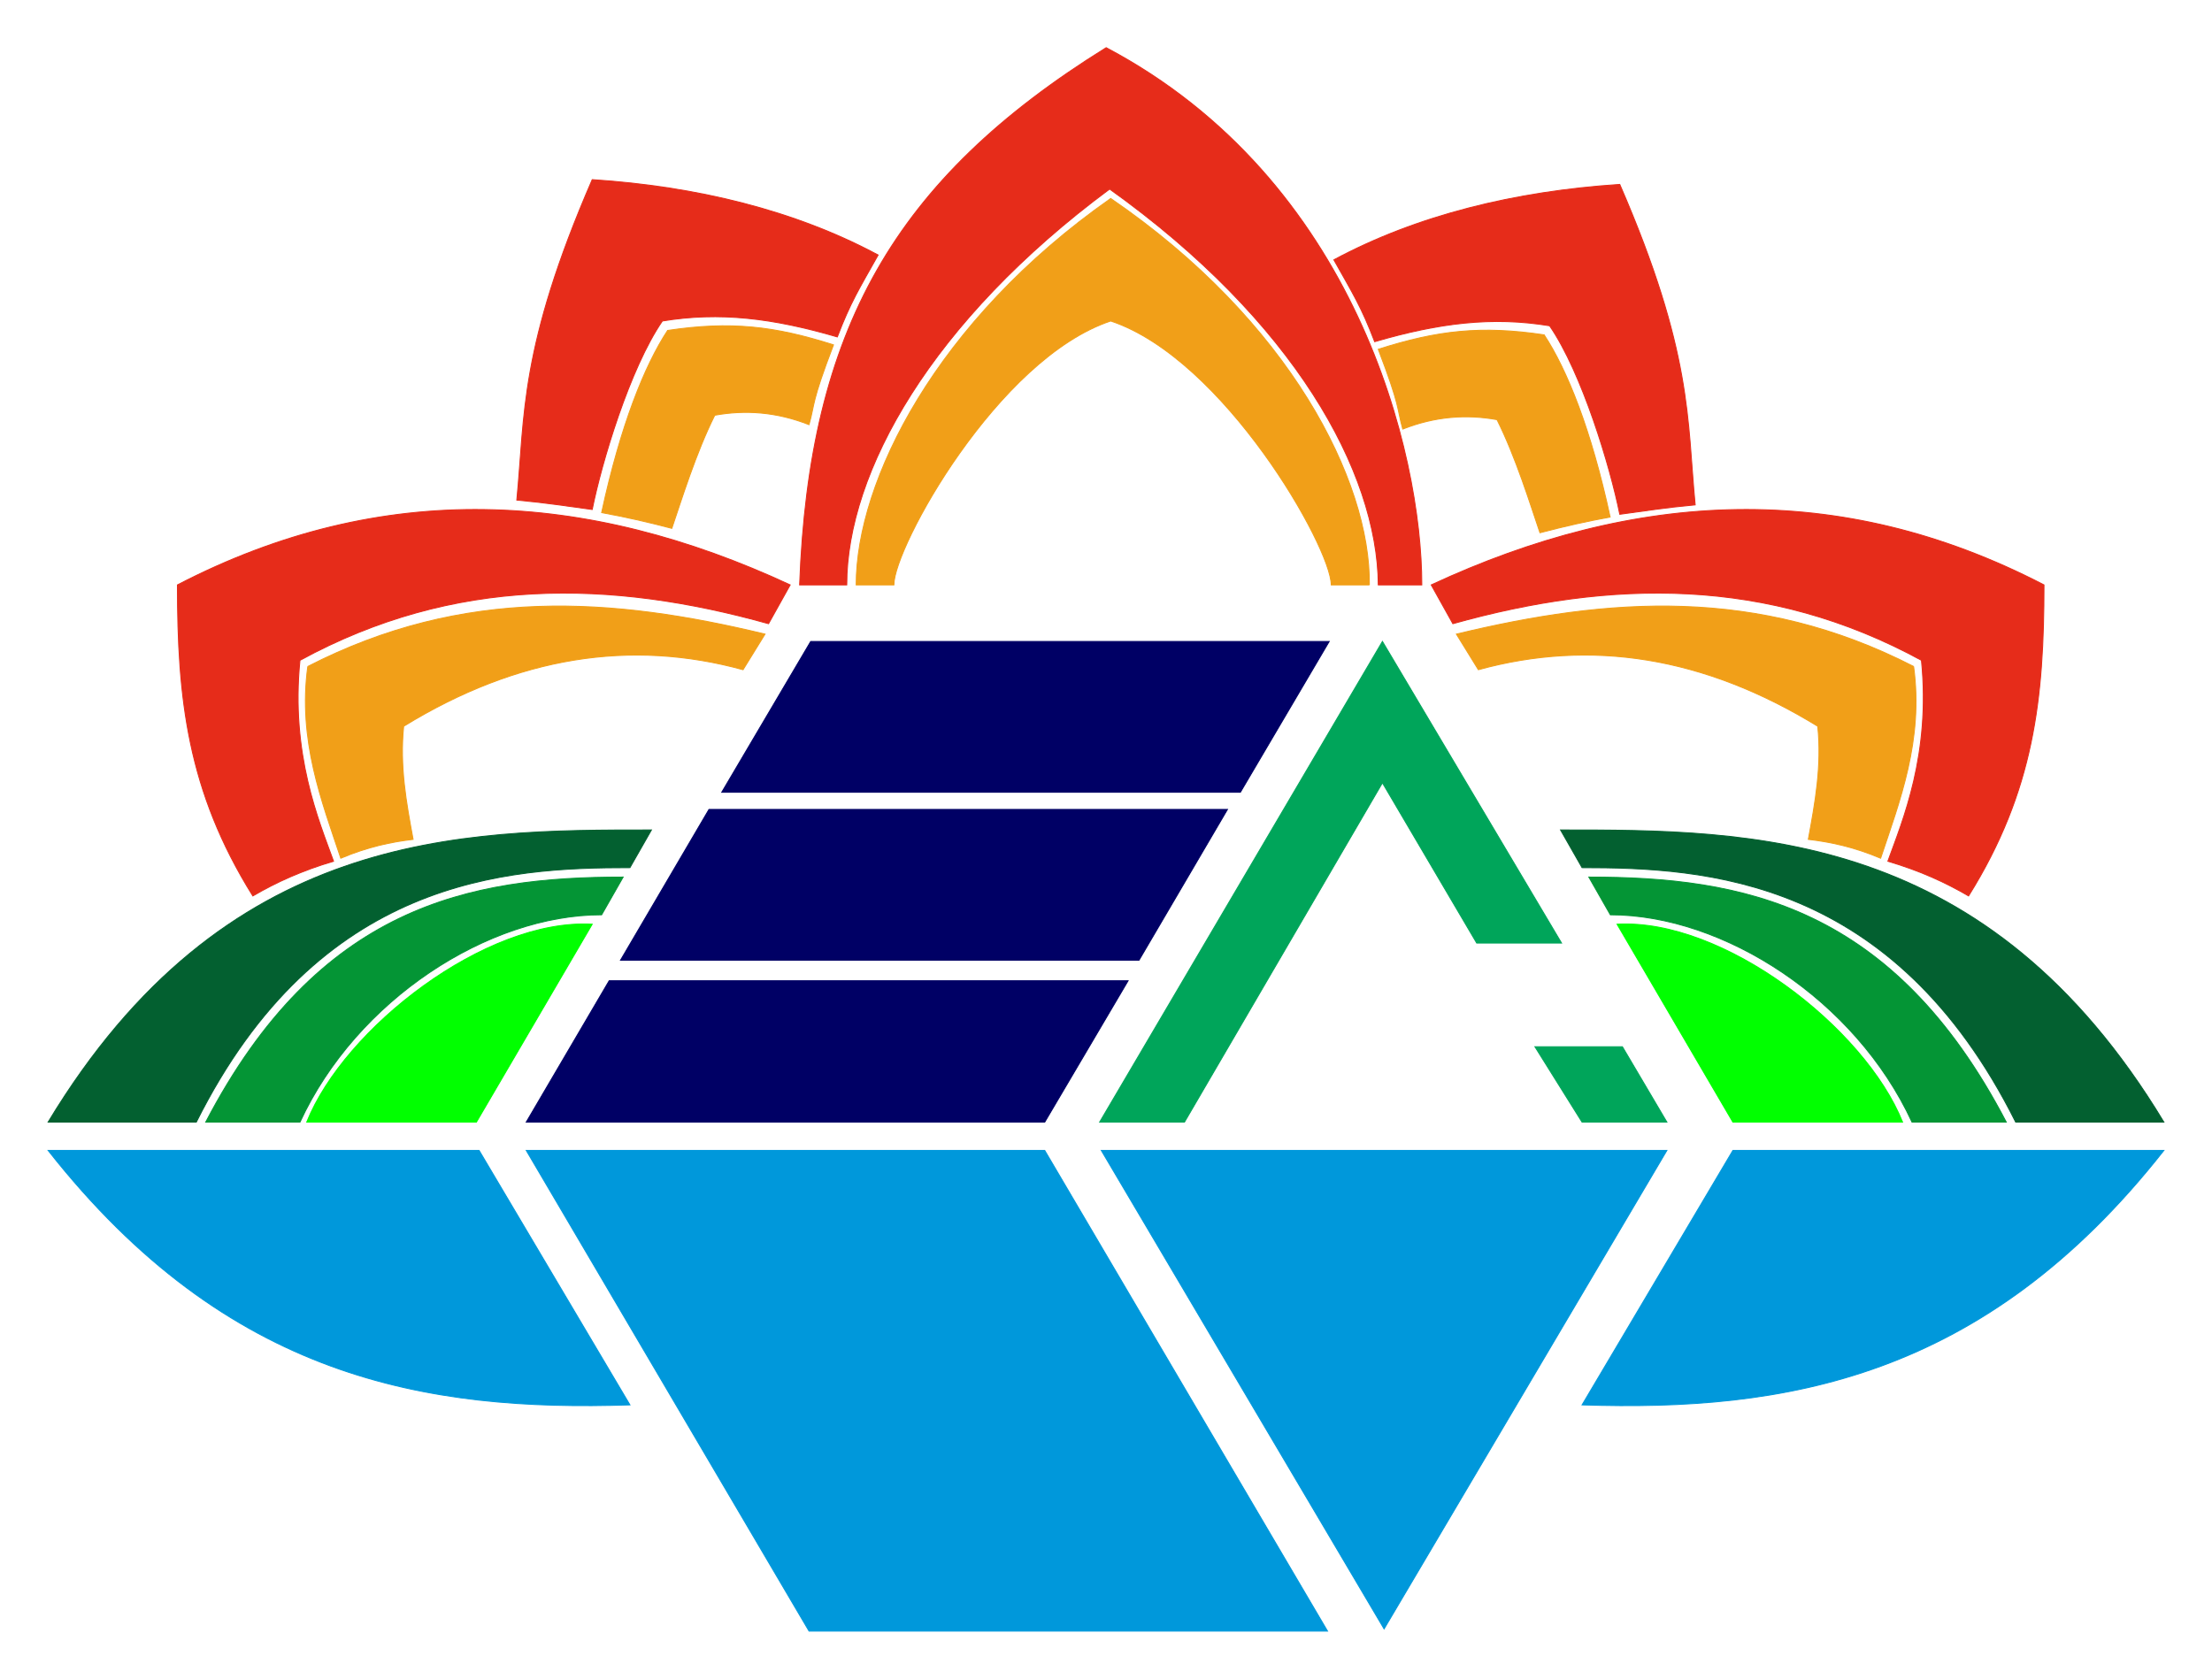 <?xml version="1.0" encoding="UTF-8" standalone="no"?>
<!-- Created with Inkscape (http://www.inkscape.org/) -->

<svg
   xmlns:dc="http://purl.org/dc/elements/1.1/"
   xmlns:cc="http://creativecommons.org/ns#"
   xmlns:rdf="http://www.w3.org/1999/02/22-rdf-syntax-ns#"
   xmlns:svg="http://www.w3.org/2000/svg"
   xmlns="http://www.w3.org/2000/svg"
   xmlns:xlink="http://www.w3.org/1999/xlink"
   xmlns:sodipodi="http://sodipodi.sourceforge.net/DTD/sodipodi-0.dtd"
   xmlns:inkscape="http://www.inkscape.org/namespaces/inkscape"
   version="1.1"
   id="svg470"
   width="2346.426"
   height="1781.076"
   viewBox="0 0 234.643 178.108"
   sodipodi:docname="L.jpeg.svg"
   inkscape:version="0.92.5 (2060ec1f9f, 2020-04-08)">
  <defs
     id="defs474" />
  <sodipodi:namedview
     pagecolor="#ffffff"
     bordercolor="#666666"
     borderopacity="1"
     objecttolerance="10"
     gridtolerance="10"
     guidetolerance="10"
     inkscape:pageopacity="0"
     inkscape:pageshadow="2"
     inkscape:window-width="1366"
     inkscape:window-height="737"
     id="namedview472"
     showgrid="false"
     showguides="true"
     inkscape:zoom="0.125"
     inkscape:cx="177.14444"
     inkscape:cy="1488.5346"
     inkscape:window-x="0"
     inkscape:window-y="0"
     inkscape:window-maximized="1"
     inkscape:current-layer="svg470"
     fit-margin-top="50"
     fit-margin-left="50"
     fit-margin-right="50"
     fit-margin-bottom="50"
     scale-x="0.1">
    <inkscape:grid
       type="xygrid"
       id="grid1358"
       originx="3.964"
       originy="156.096" />
  </sodipodi:namedview>
  <path
     style="fill:#e62c1a;fill-opacity:1;stroke:#e62c1a;stroke-width:0.1;stroke-linecap:butt;stroke-linejoin:miter;stroke-miterlimit:4;stroke-dasharray:none;stroke-opacity:1"
     d="m 89.821,62.058 c 0,-12 9,-28 27.886,-42 19.574,14 28.405,30 28.499,42 h 4.615 c 0,-14 -7,-43 -33.481,-57 C 94.821,19.058 85.821,35.058 84.821,62.058 Z"
     id="path568"
     inkscape:connector-curvature="0"
     sodipodi:nodetypes="ccccccc" />
  <path
     style="fill:#f19f18;fill-opacity:1;stroke:#f19f18;stroke-width:0.1;stroke-linecap:butt;stroke-linejoin:miter;stroke-miterlimit:4;stroke-dasharray:none;stroke-opacity:1"
     d="m 145.259,62.058 h -4.046 c -0.007,-4 -11.392,-24 -23.392,-28 -12,4 -23,24 -23,28 h -4 c 0,-11 8.459,-28 27,-41 19,13 27.564,30 27.438,41 z"
     id="path5885"
     inkscape:connector-curvature="0"
     sodipodi:nodetypes="ccccccc" />
  <path
     style="fill:none;fill-opacity:1;stroke-width:0.011;stroke-miterlimit:4;stroke-dasharray:none"
     d="m 94.186,58.751 c 0,-0.188 1.462,-2.269 1.504,-2.141 0.024,0.071 -0.097,0.329 -0.267,0.573 -0.171,0.244 -0.415,0.614 -0.542,0.823 -0.261,0.428 -0.694,0.893 -0.694,0.746 z"
     id="path5887"
     inkscape:connector-curvature="0" />
  <path
     style="fill:none;fill-opacity:1;stroke-width:0.011;stroke-miterlimit:4;stroke-dasharray:none"
     d="m 135.827,67.991 c -0.261,-0.229 -0.572,-0.637 -0.69,-0.908 -0.485,-1.111 -0.844,-2.025 -0.845,-2.15 -7.6e-4,-0.263 -0.525,-1.291 -0.831,-1.63 -0.172,-0.191 -0.444,-0.681 -0.605,-1.09 -0.671,-1.71 -0.853,-2.203 -0.853,-2.303 0,-0.058 -0.233,-0.365 -0.518,-0.682 -1.148,-1.278 -1.312,-1.486 -1.604,-2.029 -0.167,-0.311 -0.369,-0.591 -0.449,-0.622 -0.08,-0.031 -0.323,-0.389 -0.539,-0.796 -0.826,-1.555 -1.109,-1.971 -1.854,-2.727 -0.423,-0.429 -0.839,-0.912 -0.925,-1.073 -0.257,-0.479 -0.96,-1.222 -1.391,-1.468 -0.221,-0.126 -0.59,-0.498 -0.819,-0.825 -0.229,-0.327 -0.655,-0.753 -0.946,-0.945 -0.371,-0.245 -0.654,-0.561 -0.941,-1.052 -0.226,-0.386 -0.855,-1.154 -1.397,-1.707 -0.766,-0.781 -1.159,-1.088 -1.766,-1.382 -0.429,-0.208 -0.846,-0.433 -0.926,-0.501 -0.151,-0.128 -1.741,-1.16 -2.947,-1.912 -0.378,-0.236 -0.907,-0.635 -1.177,-0.888 -0.514,-0.482 -1.159,-0.7 -2.072,-0.7 -0.601,0 -1.536,0.376 -1.913,0.771 -0.507,0.53 -1.382,1.167 -1.716,1.251 -0.169,0.042 -0.585,0.343 -0.926,0.669 -0.43,0.412 -0.97,0.764 -1.764,1.152 -1.01,0.494 -1.266,0.681 -2.183,1.601 -0.571,0.573 -1.206,1.262 -1.411,1.532 -0.205,0.27 -0.818,0.932 -1.362,1.471 -0.544,0.539 -1.066,1.079 -1.16,1.199 -0.093,0.12 -0.45,0.463 -0.793,0.763 -0.343,0.3 -0.729,0.717 -0.859,0.926 -0.129,0.21 -0.653,0.811 -1.163,1.336 -0.644,0.662 -1.102,1.264 -1.496,1.962 -0.312,0.554 -0.656,1.127 -0.765,1.273 -0.108,0.146 -0.32,0.473 -0.469,0.726 -0.15,0.253 -0.42,0.681 -0.599,0.951 -0.18,0.27 -0.463,0.728 -0.63,1.017 -0.166,0.29 -0.423,0.693 -0.571,0.896 -0.148,0.203 -0.348,0.644 -0.446,0.981 -0.309,1.069 -0.677,1.752 -1.405,2.607 -0.262,0.308 -0.585,1.073 -0.593,1.407 -0.003,0.133 -0.075,0.452 -0.159,0.708 -0.084,0.257 -0.23,0.741 -0.325,1.075 -0.25,0.887 -0.572,1.19 -1.265,1.19 -0.334,0 -0.72,-0.084 -0.97,-0.212 -0.661,-0.337 -0.799,-0.914 -0.575,-2.403 0.068,-0.45 0.145,-0.989 0.171,-1.199 0.067,-0.528 0.643,-2.131 0.85,-2.367 0.438,-0.498 0.697,-1.255 1.072,-3.137 0.145,-0.727 0.336,-1.156 0.72,-1.616 0.141,-0.169 0.257,-0.356 0.257,-0.415 0,-0.059 0.142,-0.288 0.315,-0.509 0.173,-0.221 0.342,-0.525 0.376,-0.675 0.225,-0.999 0.415,-1.407 0.997,-2.146 0.823,-1.045 1.167,-1.699 1.265,-2.402 0.055,-0.398 0.181,-0.693 0.416,-0.978 0.185,-0.225 0.337,-0.462 0.337,-0.527 0,-0.065 0.175,-0.312 0.388,-0.547 0.214,-0.236 0.504,-0.652 0.646,-0.926 0.142,-0.274 0.487,-0.686 0.767,-0.916 0.666,-0.546 1.105,-1.163 1.305,-1.835 0.249,-0.838 0.912,-1.896 1.286,-2.051 0.176,-0.073 0.454,-0.317 0.618,-0.543 0.164,-0.226 0.628,-0.696 1.031,-1.044 0.403,-0.348 0.898,-0.903 1.099,-1.233 0.201,-0.33 0.635,-0.833 0.964,-1.119 0.374,-0.325 0.624,-0.639 0.668,-0.839 0.094,-0.427 0.798,-1.136 1.434,-1.444 0.401,-0.194 0.601,-0.392 0.903,-0.895 0.397,-0.66 0.654,-0.859 1.552,-1.2 0.298,-0.113 0.785,-0.456 1.172,-0.826 0.716,-0.684 1.532,-1.186 2.273,-1.4 0.311,-0.09 0.499,-0.218 0.561,-0.38 0.143,-0.376 1.397,-0.856 2.146,-0.822 0.644,0.029 1.371,0.219 1.688,0.439 0.157,0.109 0.411,0.246 0.565,0.305 0.357,0.136 1.92,1.154 2.817,1.835 0.381,0.289 1.061,0.703 1.512,0.921 0.929,0.448 1.134,0.636 1.338,1.225 0.136,0.394 0.39,0.61 1.233,1.051 0.127,0.066 0.307,0.281 0.401,0.478 0.097,0.204 0.55,0.651 1.052,1.039 0.808,0.625 0.895,0.731 1.054,1.278 0.136,0.467 0.246,0.635 0.51,0.776 0.48,0.255 1.369,1.089 1.672,1.567 0.142,0.224 0.442,0.5 0.666,0.615 0.442,0.225 1.117,0.986 1.117,1.258 0,0.384 0.388,1.129 0.813,1.558 0.25,0.253 0.523,0.596 0.607,0.763 0.084,0.167 0.228,0.382 0.32,0.478 0.384,0.404 0.648,0.752 0.916,1.209 0.156,0.267 0.397,0.546 0.535,0.62 0.138,0.074 0.509,0.576 0.825,1.116 0.386,0.661 0.694,1.053 0.94,1.198 0.367,0.217 0.711,0.635 0.711,0.866 0,0.068 0.069,0.278 0.153,0.467 0.157,0.352 0.226,0.735 0.382,2.114 0.103,0.916 0.384,1.419 1.137,2.035 0.268,0.22 0.52,0.482 0.558,0.583 0.039,0.101 0.135,0.837 0.215,1.636 0.135,1.355 0.167,1.481 0.478,1.868 0.313,0.389 0.781,1.536 0.781,1.912 0,0.093 0.049,0.254 0.109,0.358 0.153,0.268 0.515,1.633 0.77,2.914 0.12,0.599 0.261,1.168 0.314,1.264 0.07,0.127 -0.011,0.298 -0.306,0.641 -0.34,0.394 -0.478,0.474 -0.893,0.516 -0.445,0.044 -0.535,0.011 -0.966,-0.367 z m -46.47,-7.527 c -0.028,-0.106 -0.052,-0.046 -0.054,0.134 -0.002,0.18 0.02,0.267 0.05,0.193 0.03,-0.074 0.032,-0.221 0.004,-0.327 z m 42.168,-3.24 c 0.088,-0.088 0.165,-0.198 0.171,-0.245 0.006,-0.047 0.084,-0.197 0.173,-0.333 0.137,-0.209 0.141,-0.326 0.024,-0.763 -0.226,-0.848 -0.377,-1.02 -0.848,-0.962 -0.222,0.027 -0.46,0.053 -0.528,0.057 -0.233,0.015 -0.254,0.469 -0.034,0.748 0.117,0.148 0.212,0.329 0.212,0.402 0,0.072 0.097,0.22 0.216,0.327 0.119,0.107 0.247,0.36 0.285,0.562 0.078,0.414 0.105,0.431 0.329,0.207 z m -37.566,-3.504 c 0.215,-0.033 0.437,-0.105 0.494,-0.159 0.135,-0.13 0.176,-0.755 0.05,-0.755 -0.054,0 -0.098,-0.079 -0.098,-0.175 0,-0.111 -0.06,-0.152 -0.163,-0.112 -0.101,0.039 -0.163,-5.4e-4 -0.163,-0.104 0,-0.098 0.052,-0.135 0.126,-0.089 0.071,0.044 0.096,0.03 0.058,-0.032 -0.072,-0.117 -0.712,-0.124 -0.896,-0.01 -0.061,0.038 -0.125,0.422 -0.143,0.855 -0.029,0.708 -0.013,0.779 0.157,0.714 0.104,-0.04 0.365,-0.1 0.58,-0.133 z m 38.422,-0.252 c 0.035,-0.056 0.013,-0.132 -0.048,-0.17 -0.061,-0.038 -0.111,0.008 -0.111,0.101 0,0.191 0.065,0.22 0.159,0.069 z m -37.624,-1.69 c 0.029,0.029 0.121,-0.032 0.204,-0.135 0.13,-0.16 0.13,-0.174 -0.003,-0.094 -0.117,0.07 -0.137,0.048 -0.084,-0.091 0.05,-0.13 -0.008,-0.221 -0.193,-0.305 -0.344,-0.157 -0.652,0.117 -0.576,0.512 0.029,0.153 -8.5e-4,0.272 -0.07,0.276 -0.067,0.004 -0.023,0.049 0.097,0.099 0.158,0.067 0.267,0.036 0.395,-0.112 0.097,-0.112 0.201,-0.18 0.23,-0.151 z m 4.702,-3.309 c 0.03,-0.048 0.008,-0.158 -0.048,-0.245 -0.089,-0.138 -0.115,-0.138 -0.204,0 -0.108,0.168 -0.058,0.332 0.102,0.332 0.053,0 0.12,-0.039 0.15,-0.087 z m 0.94,-1.296 c 0,-0.281 -0.007,-0.285 -0.16,-0.082 -0.206,0.272 -0.207,0.375 -0.003,0.375 0.105,0 0.163,-0.105 0.163,-0.293 z m 4.332,-3.739 c 0.318,0 0.049,-0.129 -0.346,-0.165 -0.214,-0.02 -0.39,0.005 -0.39,0.056 0,0.123 0.238,0.212 0.418,0.156 0.08,-0.025 0.223,-0.046 0.318,-0.046 z m 1.88,-1.088 c 0,-0.046 -0.068,-0.14 -0.151,-0.209 -0.117,-0.097 -0.166,-0.085 -0.218,0.051 -0.037,0.097 -0.041,0.219 -0.009,0.27 0.067,0.108 0.378,0.015 0.378,-0.112 z m 13.87,-1.293 c 0.011,-0.142 0.091,-0.234 0.206,-0.234 0.104,0 0.22,-0.052 0.259,-0.115 0.039,-0.063 0.128,-0.094 0.197,-0.069 0.069,0.025 0.205,-0.022 0.302,-0.106 0.14,-0.121 0.157,-0.247 0.086,-0.612 -0.049,-0.253 -0.091,-0.491 -0.094,-0.529 -0.003,-0.038 -0.151,-0.129 -0.329,-0.203 -0.211,-0.087 -0.371,-0.265 -0.459,-0.507 -0.185,-0.51 -0.564,-0.602 -0.917,-0.221 -0.144,0.155 -0.262,0.333 -0.262,0.396 0,0.063 -0.072,0.114 -0.16,0.114 -0.088,0 -0.212,0.098 -0.276,0.217 -0.064,0.119 -0.151,0.21 -0.195,0.201 -0.043,-0.009 -0.159,0.019 -0.256,0.062 -0.116,0.051 -0.387,-0.055 -0.778,-0.305 l -0.6,-0.384 -1.02,0.286 c -0.561,0.157 -1.028,0.29 -1.037,0.295 -0.009,0.005 -0.047,0.254 -0.083,0.554 -0.046,0.379 -0.034,0.478 0.037,0.327 0.096,-0.205 0.125,-0.196 0.158,0.045 0.021,0.151 0.574,0.557 0.653,0.479 0.038,-0.038 0.069,0.007 0.069,0.099 0,0.281 0.297,0.465 0.49,0.304 0.09,-0.075 0.163,-0.099 0.163,-0.054 0,0.045 0.066,0.027 0.146,-0.04 0.08,-0.067 0.186,-0.085 0.235,-0.041 0.049,0.044 0.061,0.031 0.027,-0.03 -0.034,-0.061 0.003,-0.232 0.083,-0.381 l 0.146,-0.271 0.11,0.289 c 0.128,0.334 0.372,0.538 0.28,0.234 -0.046,-0.151 -0.018,-0.142 0.119,0.043 0.145,0.194 0.229,0.22 0.442,0.139 0.145,-0.055 0.263,-0.071 0.263,-0.035 0,0.036 0.061,0.015 0.136,-0.047 0.217,-0.18 0.918,-0.277 1.003,-0.14 0.041,0.066 0.114,0.096 0.161,0.067 0.048,-0.029 0.175,0.043 0.282,0.162 0.107,0.118 0.16,0.215 0.117,0.215 -0.043,0 -0.045,0.053 -0.005,0.118 0.1,0.162 0.273,-0.026 0.295,-0.32 z m -16.845,-0.316 c 0.105,-0.165 0.231,-0.329 0.281,-0.365 0.05,-0.036 0.059,-0.191 0.02,-0.345 -0.051,-0.202 -0.009,-0.341 0.15,-0.5 0.214,-0.214 0.214,-0.22 0.009,-0.204 -0.116,0.009 -0.214,0.091 -0.218,0.183 -0.005,0.117 -0.036,0.102 -0.101,-0.05 -0.051,-0.12 -0.097,-0.154 -0.101,-0.075 -0.004,0.079 -0.058,0.112 -0.118,0.074 -0.061,-0.038 -0.078,-0.126 -0.038,-0.197 0.04,-0.071 -0.139,0.08 -0.397,0.334 -0.258,0.255 -0.53,0.463 -0.604,0.463 -0.134,0 -0.325,0.524 -0.226,0.622 0.075,0.075 0.862,0.348 1.019,0.354 0.073,0.003 0.22,-0.13 0.324,-0.295 z m 8.179,-2.06 c 0.374,-0.251 0.395,-0.355 0.229,-1.114 -0.122,-0.555 -0.504,-1.102 -0.771,-1.103 -0.043,-8e-5 -0.05,-0.074 -0.016,-0.164 0.035,-0.09 0.008,-0.163 -0.058,-0.163 -0.066,0 -0.121,0.057 -0.121,0.126 0,0.071 -0.097,0.038 -0.222,-0.075 -0.183,-0.166 -0.759,-0.341 -0.601,-0.183 0.027,0.027 -0.02,0.119 -0.105,0.203 -0.175,0.175 -0.053,0.585 0.284,0.951 0.18,0.196 0.176,0.218 -0.073,0.467 -0.338,0.338 -0.437,0.748 -0.261,1.076 0.127,0.237 0.196,0.257 0.777,0.22 0.381,-0.024 0.758,-0.122 0.937,-0.242 z m -5.258,-0.37 c 0.023,-0.12 -2.2e-4,-0.192 -0.052,-0.161 -0.052,0.032 -0.114,-4.5e-4 -0.137,-0.072 -0.028,-0.085 -0.121,-0.052 -0.27,0.096 l -0.226,0.226 0.229,0.229 c 0.197,0.197 0.242,0.206 0.322,0.064 0.051,-0.091 0.111,-0.263 0.134,-0.384 z m 3.868,-4.95 c 0,-0.097 -0.064,-0.136 -0.163,-0.098 -0.09,0.034 -0.136,0.106 -0.103,0.16 0.095,0.154 0.265,0.114 0.265,-0.062 z m 2.943,0.051 c 0,-0.06 -0.052,-0.109 -0.115,-0.109 -0.064,0 -0.085,0.049 -0.048,0.109 0.037,0.06 0.089,0.109 0.115,0.109 0.026,0 0.048,-0.049 0.048,-0.109 z"
     id="path5889"
     inkscape:connector-curvature="0" />
  <path
     style="fill:none;fill-opacity:1;stroke-width:0.011;stroke-miterlimit:4;stroke-dasharray:none"
     d="m 86.809,67.742 c -0.546,-0.333 -0.629,-0.585 -0.619,-1.858 0.008,-0.98 0.05,-1.233 0.288,-1.765 0.153,-0.341 0.291,-0.832 0.305,-1.09 0.02,-0.352 0.114,-0.565 0.373,-0.851 0.609,-0.672 1.137,-2.275 1.123,-3.411 -0.006,-0.488 0.042,-0.686 0.212,-0.872 0.121,-0.132 0.3,-0.4 0.399,-0.595 0.098,-0.195 0.228,-0.354 0.288,-0.354 0.219,0 0.75,-1.026 0.922,-1.78 0.182,-0.8 0.464,-1.245 1.384,-2.184 0.227,-0.232 0.414,-0.526 0.414,-0.654 3.95e-4,-0.128 0.098,-0.38 0.217,-0.559 0.119,-0.18 0.217,-0.453 0.217,-0.607 8.61e-4,-0.337 0.616,-1.51 0.836,-1.594 0.086,-0.033 0.288,-0.306 0.451,-0.606 0.162,-0.301 0.35,-0.642 0.418,-0.758 0.188,-0.322 0.797,-0.923 1.262,-1.245 0.231,-0.16 0.447,-0.415 0.484,-0.572 0.037,-0.156 0.103,-0.333 0.146,-0.392 0.043,-0.06 0.155,-0.34 0.25,-0.623 0.153,-0.46 0.538,-1.052 1.086,-1.669 0.794,-0.894 0.953,-1.086 0.953,-1.15 0,-0.04 0.298,-0.361 0.663,-0.713 1.045,-1.01 1.086,-1.056 1.27,-1.442 0.096,-0.201 0.414,-0.555 0.707,-0.787 0.52,-0.411 1.154,-1.175 1.521,-1.832 0.103,-0.185 0.411,-0.442 0.708,-0.593 0.604,-0.306 0.795,-0.499 1.101,-1.108 0.28,-0.556 0.493,-0.745 1.287,-1.138 0.355,-0.175 0.963,-0.618 1.353,-0.984 0.775,-0.728 1.086,-0.908 1.907,-1.107 0.686,-0.166 1.02,-0.379 1.102,-0.703 0.133,-0.528 1.15,-0.865 2.373,-0.787 0.896,0.058 1.285,0.242 2.177,1.033 0.291,0.258 0.776,0.555 1.077,0.66 0.327,0.114 0.816,0.429 1.211,0.781 0.754,0.67 1.559,1.208 1.809,1.209 0.298,9.5e-4 0.761,0.472 1.069,1.089 0.227,0.455 0.406,0.653 0.741,0.823 0.688,0.348 1.182,0.766 1.569,1.33 0.196,0.285 0.51,0.616 0.698,0.736 0.205,0.13 0.474,0.481 0.67,0.872 0.497,0.991 0.684,1.223 1.186,1.466 0.478,0.231 0.838,0.569 1.256,1.179 0.134,0.196 0.41,0.441 0.612,0.545 0.419,0.216 1.359,1.266 1.359,1.52 0,0.093 0.092,0.322 0.205,0.509 0.113,0.187 0.261,0.515 0.329,0.73 0.069,0.215 0.332,0.582 0.586,0.817 0.387,0.358 1.487,1.904 1.5,2.108 0.002,0.034 0.228,0.234 0.502,0.444 0.354,0.271 0.586,0.574 0.803,1.05 0.168,0.368 0.359,0.702 0.424,0.742 0.066,0.041 0.119,0.167 0.119,0.28 0,0.393 0.253,0.76 0.614,0.891 0.199,0.072 0.338,0.154 0.31,0.183 -0.029,0.029 0.016,0.13 0.1,0.224 0.158,0.179 0.232,0.595 0.352,1.971 0.039,0.45 0.138,0.914 0.22,1.032 0.082,0.118 0.149,0.318 0.149,0.444 0,0.259 0.421,0.703 0.667,0.703 0.089,0 0.316,0.159 0.505,0.354 0.39,0.403 0.617,1.202 0.508,1.783 -0.038,0.205 -0.036,0.644 0.006,0.977 0.065,0.521 0.144,0.677 0.566,1.116 0.602,0.626 0.825,1.168 0.861,2.091 0.015,0.39 0.111,0.929 0.212,1.199 0.25,0.667 0.472,1.658 0.556,2.485 0.063,0.619 0.045,0.713 -0.181,0.954 -0.2,0.213 -0.359,0.267 -0.782,0.267 -1.009,0 -1.364,-0.332 -1.881,-1.758 -0.78,-2.15 -0.913,-2.444 -1.333,-2.942 -0.342,-0.406 -0.53,-0.813 -0.898,-1.946 -0.449,-1.382 -0.492,-1.461 -1.189,-2.218 -0.828,-0.899 -1.128,-1.273 -1.465,-1.829 -0.132,-0.217 -0.465,-0.733 -0.74,-1.147 -0.276,-0.414 -0.561,-0.935 -0.635,-1.159 -0.074,-0.223 -0.176,-0.406 -0.227,-0.406 -0.051,0 -0.128,-0.108 -0.17,-0.241 -0.167,-0.525 -2.347,-3.19 -2.802,-3.426 -0.511,-0.264 -3.566,-3.424 -3.566,-3.688 0,-0.072 -0.184,-0.31 -0.409,-0.53 -0.225,-0.22 -0.678,-0.716 -1.008,-1.104 -0.476,-0.559 -0.779,-0.794 -1.471,-1.14 -1.236,-0.619 -1.676,-0.898 -2.226,-1.411 -0.272,-0.254 -0.674,-0.502 -0.922,-0.569 -0.555,-0.149 -1.267,-0.625 -2.006,-1.339 l -0.576,-0.557 -1.059,0.003 c -1.478,0.004 -1.812,0.093 -2.406,0.64 -0.584,0.538 -1.354,1.075 -1.838,1.283 -0.185,0.08 -0.55,0.327 -0.81,0.55 -1.155,0.99 -1.746,1.403 -2.3,1.611 -0.477,0.178 -0.8,0.432 -1.634,1.283 -0.572,0.583 -1.229,1.283 -1.459,1.555 -0.231,0.272 -0.692,0.722 -1.026,1 -0.333,0.277 -0.749,0.717 -0.924,0.976 -0.175,0.259 -0.884,1.036 -1.575,1.725 -0.692,0.689 -1.402,1.45 -1.579,1.689 -0.177,0.24 -0.526,0.661 -0.776,0.935 -0.25,0.275 -0.655,0.863 -0.9,1.308 -0.245,0.445 -0.664,1.041 -0.93,1.326 -0.266,0.284 -0.57,0.75 -0.675,1.035 -0.105,0.285 -0.244,0.592 -0.309,0.682 -0.119,0.166 -0.333,0.528 -0.546,0.927 -0.064,0.12 -0.245,0.39 -0.401,0.599 -0.156,0.209 -0.399,0.675 -0.541,1.034 -0.141,0.36 -0.341,0.779 -0.443,0.931 -0.103,0.153 -0.312,0.561 -0.465,0.908 -0.153,0.347 -0.419,0.762 -0.589,0.922 -0.171,0.16 -0.386,0.512 -0.479,0.781 -0.328,0.955 -0.414,1.272 -0.414,1.526 0,0.428 -0.353,1.56 -0.585,1.879 -0.193,0.265 -0.289,0.3 -0.825,0.299 -0.408,-3.3e-4 -0.72,-0.07 -0.953,-0.212 z"
     id="path5891"
     inkscape:connector-curvature="0" />
  <path
     style="fill:none;fill-opacity:1;stroke-width:0.011;stroke-miterlimit:4;stroke-dasharray:none"
     d="m 159.958,101.53 c -0.12,-0.048 -0.308,-0.073 -0.418,-0.056 -0.243,0.037 -0.561,-0.62 -0.674,-1.393 -0.041,-0.283 -0.143,-0.57 -0.226,-0.639 -0.083,-0.069 -0.124,-0.168 -0.091,-0.22 0.032,-0.052 -0.013,-0.068 -0.1,-0.034 -0.096,0.037 -0.185,-0.021 -0.225,-0.145 -0.092,-0.289 -0.532,-0.867 -0.663,-0.871 -0.06,-0.002 -0.25,-0.177 -0.422,-0.39 -0.304,-0.375 -0.309,-0.405 -0.195,-1.021 0.111,-0.599 0.179,-0.93 0.243,-1.179 0.015,-0.06 -0.028,-0.244 -0.096,-0.409 -0.092,-0.223 -0.201,-0.301 -0.426,-0.304 -0.343,-0.004 -0.61,-0.14 -1.104,-0.561 -0.461,-0.393 -0.577,-0.736 -0.62,-1.833 -0.059,-1.495 -0.053,-1.575 0.114,-1.7 0.088,-0.066 0.123,-0.158 0.079,-0.204 -0.044,-0.046 0.027,-0.051 0.159,-0.011 0.17,0.052 0.268,0.017 0.339,-0.123 0.116,-0.225 0.051,-0.5 -0.097,-0.408 -0.055,0.034 -0.1,0.008 -0.1,-0.057 0,-0.065 0.076,-0.148 0.17,-0.184 0.144,-0.055 0.137,-0.084 -0.045,-0.187 -1.204,-0.683 -1.477,-0.822 -1.523,-0.776 -0.03,0.03 0.009,0.054 0.086,0.054 0.113,0 0.113,0.033 0.005,0.163 -0.075,0.09 -0.209,0.163 -0.299,0.163 -0.133,0 -0.138,0.03 -0.028,0.163 0.111,0.134 0.103,0.163 -0.048,0.163 -0.101,0 -0.153,0.049 -0.116,0.109 0.037,0.06 -0.03,0.109 -0.15,0.109 -0.217,0 -0.369,-0.275 -0.393,-0.708 -0.006,-0.12 -0.051,-0.332 -0.099,-0.471 -0.12,-0.348 0.123,-0.925 0.352,-0.837 0.104,0.04 0.241,-0.028 0.352,-0.175 0.153,-0.203 0.301,-0.244 0.946,-0.264 0.656,-0.02 0.835,-0.072 1.259,-0.364 0.474,-0.326 0.95,-0.995 0.707,-0.995 -0.073,0 -0.077,-0.048 -0.011,-0.136 0.182,-0.241 0.145,-0.627 -0.06,-0.627 -0.192,0 -0.997,-0.875 -0.997,-1.083 0,-0.064 -0.04,-0.115 -0.088,-0.115 -0.14,0 -0.151,-0.847 -0.015,-1.102 0.087,-0.162 0.088,-0.21 0.004,-0.158 -0.066,0.041 -0.12,0.025 -0.12,-0.035 0,-0.06 0.049,-0.139 0.109,-0.176 0.06,-0.037 0.11,-0.224 0.111,-0.415 0.001,-0.191 0.054,-0.421 0.117,-0.511 0.085,-0.121 0.097,-0.05 0.045,0.272 l -0.07,0.436 0.307,-0.47 c 0.256,-0.392 0.313,-0.433 0.342,-0.245 0.042,0.271 -0.003,0.27 0.518,0.016 0.408,-0.199 0.432,-0.2 0.501,-0.014 0.04,0.107 0.202,0.227 0.359,0.266 0.166,0.042 0.255,0.121 0.213,0.19 -0.103,0.166 0.164,0.308 0.582,0.31 0.241,10e-4 0.354,0.054 0.354,0.165 0,0.099 0.101,0.163 0.258,0.163 0.296,0 0.832,0.383 0.832,0.595 0,0.161 0.53,0.434 1.056,0.545 0.27,0.057 0.397,0.023 0.572,-0.152 0.124,-0.124 0.225,-0.319 0.225,-0.433 0,-0.219 -0.405,-0.335 -1.331,-0.383 -0.568,-0.029 -0.914,-0.499 -0.367,-0.499 0.44,0 0.633,-0.111 0.491,-0.283 -0.102,-0.123 0.009,-0.146 0.655,-0.134 0.428,0.008 0.804,0.057 0.837,0.109 0.032,0.052 0.104,0.066 0.16,0.032 0.056,-0.035 0.101,0.015 0.101,0.109 0,0.148 0.061,0.141 0.439,-0.052 0.538,-0.274 1.44,-0.458 1.531,-0.312 0.08,0.13 0.569,-0.046 0.943,-0.34 0.219,-0.172 0.315,-0.19 0.498,-0.092 0.125,0.067 0.353,0.16 0.506,0.206 0.252,0.076 0.256,0.086 0.041,0.094 -0.131,0.005 -0.367,-0.04 -0.524,-0.099 -0.163,-0.062 -0.259,-0.065 -0.224,-0.008 0.075,0.121 0.701,0.331 0.931,0.313 0.09,-0.007 0.286,-0.004 0.436,0.007 0.251,0.019 0.256,0.03 0.069,0.139 -0.165,0.096 -0.175,0.137 -0.054,0.213 0.123,0.078 0.12,0.096 -0.014,0.101 -0.09,0.003 0.004,0.079 0.208,0.167 0.375,0.163 0.829,0.119 0.713,-0.069 -0.035,-0.056 0.015,-0.132 0.11,-0.168 0.129,-0.05 0.143,-0.103 0.055,-0.209 -0.092,-0.111 -0.051,-0.151 0.185,-0.178 0.252,-0.029 0.306,-0.09 0.32,-0.362 0.009,-0.18 0.029,-0.339 0.044,-0.354 0.015,-0.015 0.04,-0.076 0.055,-0.136 0.015,-0.06 0.037,-0.121 0.049,-0.136 0.012,-0.015 0.042,-0.132 0.066,-0.26 0.036,-0.189 -0.022,-0.246 -0.308,-0.303 -1.065,-0.212 -10.737,-0.126 -11.816,0.105 -0.265,0.057 -0.364,0.147 -0.415,0.379 -0.053,0.244 -0.12,0.298 -0.333,0.275 -0.215,-0.024 -0.266,0.02 -0.266,0.228 0,0.3 -0.062,0.32 -0.288,0.094 -0.09,-0.09 -0.279,-0.163 -0.419,-0.163 -0.141,0 -0.333,-0.03 -0.428,-0.066 -0.114,-0.044 -0.172,-0.006 -0.172,0.111 0,0.099 -0.18,0.258 -0.409,0.361 -0.225,0.101 -0.544,0.306 -0.709,0.455 l -0.3,0.271 0.293,0.306 c 0.161,0.168 0.401,0.306 0.533,0.306 0.28,0 0.442,0.495 0.194,0.591 -0.081,0.031 -0.147,0.147 -0.147,0.258 0,0.229 -0.429,0.659 -0.961,0.962 -0.199,0.113 -0.44,0.378 -0.536,0.588 -0.096,0.21 -0.252,0.479 -0.347,0.598 -0.161,0.202 -0.16,0.206 0.018,0.068 0.218,-0.169 0.249,-0.039 0.051,0.208 -0.153,0.192 -0.648,0.196 -0.711,0.006 -0.063,-0.188 -0.597,-0.662 -0.746,-0.662 -0.071,0 -0.238,-0.184 -0.373,-0.409 -0.134,-0.225 -0.331,-0.507 -0.437,-0.627 -0.106,-0.12 -0.291,-0.446 -0.41,-0.725 l -0.217,-0.507 0.319,-0.357 c 0.175,-0.196 0.325,-0.385 0.333,-0.419 0.082,-0.368 0.034,-0.583 -0.162,-0.72 -0.125,-0.088 -0.164,-0.159 -0.086,-0.159 0.078,0 0.217,-0.076 0.309,-0.168 0.152,-0.152 0.149,-0.19 -0.031,-0.388 -0.13,-0.143 -0.159,-0.246 -0.083,-0.295 0.064,-0.041 0.14,-0.149 0.169,-0.239 0.102,-0.311 -1.35,-1.09 -2.031,-1.09 -0.292,0 -0.407,-0.075 -0.629,-0.409 -0.473,-0.711 -0.957,-1.552 -0.957,-1.664 0,-0.059 -0.046,-0.107 -0.102,-0.107 -0.056,0 -0.13,-0.086 -0.164,-0.191 -0.034,-0.105 -0.23,-0.367 -0.435,-0.584 -0.354,-0.372 -0.716,-1.055 -0.716,-1.349 0,-0.074 0.121,-0.313 0.269,-0.532 0.15,-0.221 0.213,-0.397 0.142,-0.397 -0.204,0 -0.738,-0.567 -0.738,-0.783 0,-0.109 -0.052,-0.198 -0.115,-0.198 -0.064,0 -0.084,-0.051 -0.045,-0.114 0.039,-0.063 -0.009,-0.234 -0.105,-0.381 -0.097,-0.147 -0.137,-0.268 -0.091,-0.269 0.297,-0.006 -0.347,-0.22 -0.841,-0.28 -0.33,-0.04 -0.676,-0.086 -0.767,-0.103 -0.092,-0.017 -0.325,0.036 -0.518,0.117 -0.315,0.132 -0.352,0.195 -0.36,0.616 -0.005,0.258 -0.03,0.64 -0.056,0.85 -0.026,0.21 -0.049,0.467 -0.052,0.572 -0.003,0.105 -0.046,0.191 -0.095,0.191 -0.05,0 -0.191,0.215 -0.315,0.479 -0.264,0.562 -0.714,0.956 -0.978,0.857 -0.101,-0.038 -0.306,-0.205 -0.456,-0.372 -0.256,-0.285 -1.262,-0.819 -1.447,-0.768 -0.046,0.013 -0.292,-0.087 -0.545,-0.221 -0.451,-0.239 -0.508,-0.259 -0.842,-0.294 -0.1,-0.01 -0.047,-0.08 0.136,-0.179 0.165,-0.089 0.404,-0.369 0.532,-0.622 0.128,-0.253 0.324,-0.59 0.435,-0.748 l 0.203,-0.288 -0.353,-0.063 c -0.194,-0.034 -0.623,-0.095 -0.953,-0.135 -0.33,-0.04 -0.685,-0.147 -0.79,-0.238 -0.327,-0.285 -1.466,-0.238 -2.075,0.085 -0.282,0.15 -0.514,0.322 -0.514,0.383 0,0.061 0.126,0.246 0.279,0.412 0.341,0.367 0.366,0.587 0.114,0.972 -0.351,0.534 -1.544,0.55 -2.248,0.031 -0.202,-0.149 -0.432,-0.271 -0.51,-0.271 -0.182,0 -0.188,-0.324 -0.006,-0.335 0.075,-0.004 0.038,-0.05 -0.082,-0.101 -0.12,-0.051 -0.165,-0.097 -0.1,-0.101 0.065,-0.004 0.125,-0.069 0.133,-0.144 0.008,-0.075 0.029,-0.259 0.045,-0.409 0.03,-0.271 0.347,-0.654 0.711,-0.859 0.182,-0.102 0.181,-0.127 -0.012,-0.487 -0.112,-0.209 -0.17,-0.432 -0.13,-0.497 0.04,-0.065 0.013,-0.118 -0.06,-0.118 -0.073,0 -0.104,-0.03 -0.068,-0.066 0.036,-0.036 0.01,-0.127 -0.059,-0.2 -0.097,-0.104 -0.182,-0.012 -0.375,0.405 -0.177,0.382 -0.297,0.521 -0.413,0.476 -0.09,-0.034 -0.163,-0.021 -0.163,0.029 0,0.051 -0.282,0.081 -0.627,0.067 -0.586,-0.023 -0.649,-7.6e-4 -0.961,0.341 -0.343,0.374 -0.504,0.46 -0.455,0.243 0.058,-0.263 -0.241,-0.204 -0.307,0.06 -0.064,0.255 -0.12,0.28 -0.631,0.282 -0.371,0.001 -0.508,0.035 -0.407,0.099 0.085,0.053 0.219,0.072 0.3,0.041 0.086,-0.033 0.146,0.018 0.146,0.126 0,0.1 -0.049,0.151 -0.109,0.114 -0.06,-0.037 -0.109,0.009 -0.109,0.103 0,0.109 -0.098,0.17 -0.272,0.17 -0.17,0 -0.272,0.062 -0.272,0.163 0,0.144 -1.73,0.164 -14.904,0.167 -12.341,0.003 -14.871,0.028 -14.715,0.147 0.167,0.127 0.11,0.165 -0.49,0.334 -0.374,0.105 -0.777,0.245 -0.897,0.311 -0.258,0.143 -1.144,0.172 -1.144,0.038 2e-6,-0.051 -0.074,-0.065 -0.163,-0.031 -0.09,0.035 -0.163,0.015 -0.163,-0.043 0,-0.058 -0.071,-0.106 -0.157,-0.106 -0.087,0 -0.295,-0.119 -0.463,-0.264 -0.285,-0.247 -0.292,-0.27 -0.096,-0.346 0.281,-0.109 0.624,-0.462 0.656,-0.674 0.014,-0.095 -0.074,-0.286 -0.196,-0.426 -0.122,-0.14 -0.236,-0.327 -0.255,-0.416 -0.076,-0.367 -0.097,-0.439 -0.16,-0.543 -0.147,-0.243 -0.209,-0.8 -0.097,-0.869 0.076,-0.047 0.081,-0.135 0.014,-0.256 -0.075,-0.134 -0.044,-0.247 0.118,-0.419 l 0.221,-0.236 -0.245,-0.131 c -0.213,-0.114 -0.271,-0.098 -0.444,0.127 -0.109,0.142 -0.2,0.307 -0.201,0.367 -0.002,0.06 -0.144,0.114 -0.317,0.12 -0.173,0.006 -0.406,0.051 -0.517,0.1 -0.25,0.109 -0.326,0.131 -0.517,0.148 -0.083,0.008 -0.234,0.198 -0.334,0.422 -0.326,0.726 -0.418,0.892 -0.615,1.104 -0.107,0.115 -0.164,0.238 -0.128,0.274 0.036,0.036 -0.016,0.066 -0.116,0.066 -0.1,0 -0.182,0.046 -0.182,0.102 0,0.056 -0.094,0.131 -0.208,0.168 -0.279,0.089 -0.363,0.343 -0.174,0.532 0.085,0.085 0.127,0.18 0.095,0.212 -0.032,0.032 0.044,0.113 0.169,0.18 0.125,0.067 0.227,0.196 0.227,0.287 0,0.178 -0.616,0.481 -0.979,0.481 -0.255,0 -0.671,-0.211 -0.795,-0.403 -0.046,-0.072 -0.154,-0.201 -0.24,-0.286 -0.086,-0.086 -0.172,-0.272 -0.191,-0.414 -0.077,-0.564 -0.394,-0.732 -1.885,-1.005 -1.078,-0.197 -1.368,-0.159 -2.426,0.322 -0.518,0.236 -0.738,0.263 -2.207,0.278 -0.897,0.009 -1.636,0.046 -1.642,0.082 -0.006,0.036 -0.023,0.201 -0.038,0.366 -0.015,0.166 -0.057,0.331 -0.094,0.368 -0.037,0.037 0.006,0.208 0.095,0.38 0.145,0.281 0.144,0.313 -0.009,0.313 -0.094,0 -0.296,0.125 -0.448,0.277 -0.264,0.264 -0.269,0.29 -0.101,0.546 0.17,0.259 0.166,0.273 -0.102,0.375 -0.153,0.058 -0.408,0.129 -0.566,0.158 -0.158,0.029 -0.478,0.205 -0.711,0.393 -0.233,0.187 -0.494,0.313 -0.581,0.28 -0.102,-0.039 -0.18,0.033 -0.224,0.208 -0.037,0.148 -0.114,0.269 -0.171,0.269 -0.057,0 -0.095,0.086 -0.085,0.191 0.065,0.64 -0.024,0.895 -0.493,1.417 -0.268,0.298 -0.457,0.572 -0.42,0.609 0.037,0.037 0.004,0.143 -0.073,0.235 -0.077,0.093 -0.11,0.198 -0.074,0.234 0.036,0.036 -0.007,0.207 -0.096,0.379 -0.089,0.172 -0.13,0.313 -0.091,0.313 0.039,0 0.011,0.071 -0.061,0.159 -0.072,0.087 -0.1,0.21 -0.061,0.272 0.039,0.063 0.018,0.114 -0.045,0.114 -0.063,0 -0.115,0.049 -0.115,0.109 0,0.06 0.074,0.109 0.163,0.109 0.09,0 0.163,0.043 0.163,0.096 0,0.053 0.096,0.121 0.214,0.152 0.186,0.049 0.2,0.102 0.111,0.415 -0.086,0.3 -0.067,0.392 0.113,0.561 0.239,0.222 0.28,0.468 0.098,0.58 -0.065,0.04 -0.088,0.19 -0.052,0.333 0.041,0.163 0.018,0.261 -0.061,0.261 -0.254,0 -0.727,0.632 -0.801,1.07 -0.047,0.278 -0.143,0.461 -0.257,0.491 -0.163,0.043 -0.162,0.05 0.009,0.061 0.105,0.007 0.191,0.068 0.191,0.136 0,0.082 -0.143,0.1 -0.43,0.054 -0.597,-0.096 -0.951,0.089 -1.036,0.539 -0.049,0.259 -0.114,0.346 -0.227,0.302 -0.087,-0.034 -0.132,-0.105 -0.099,-0.159 0.033,-0.054 -0.016,-0.098 -0.11,-0.098 -0.093,0 -0.17,0.049 -0.17,0.109 0,0.06 -0.11,0.113 -0.245,0.118 -0.135,0.005 -0.184,0.033 -0.109,0.064 0.075,0.03 0.136,0.103 0.136,0.161 0,0.059 -0.04,0.081 -0.09,0.051 -0.237,-0.146 -0.637,0.718 -0.417,0.901 0.069,0.057 0.116,0.267 0.106,0.467 -0.01,0.2 -0.023,0.452 -0.027,0.561 -0.005,0.108 -0.051,0.171 -0.104,0.138 -0.053,-0.033 -0.083,0.087 -0.068,0.266 0.015,0.179 -0.008,0.325 -0.052,0.325 -0.044,0 -0.217,0.127 -0.384,0.282 -0.167,0.155 -0.383,0.299 -0.479,0.321 -0.096,0.022 -0.341,0.09 -0.545,0.151 -0.203,0.061 -0.408,0.088 -0.454,0.06 -0.046,-0.029 -0.109,0.01 -0.139,0.085 -0.036,0.09 -0.058,0.079 -0.064,-0.035 -0.005,-0.094 -0.131,-0.287 -0.281,-0.428 -0.237,-0.223 -0.273,-0.349 -0.273,-0.973 -2.18e-4,-0.524 0.063,-0.836 0.234,-1.158 0.189,-0.356 0.219,-0.54 0.157,-0.952 -0.102,-0.683 -0.519,-0.904 -1.507,-0.801 -0.368,0.038 -0.697,0.108 -0.73,0.153 -0.033,0.046 -0.195,0.143 -0.36,0.215 -0.165,0.072 -0.3,0.185 -0.3,0.25 0,0.065 -0.128,0.287 -0.285,0.492 -0.239,0.314 -0.272,0.439 -0.206,0.783 0.043,0.225 0.094,0.557 0.112,0.736 0.019,0.18 0.068,0.413 0.109,0.518 0.043,0.11 0.026,0.191 -0.042,0.191 -0.176,0 -0.027,0.299 0.326,0.651 0.255,0.255 0.313,0.407 0.313,0.819 0,0.278 0.04,0.48 0.089,0.45 0.049,-0.03 0.157,0.038 0.239,0.153 0.112,0.155 0.186,0.178 0.292,0.09 0.107,-0.089 0.142,-0.074 0.142,0.059 0,0.129 0.102,0.177 0.381,0.177 0.21,0 0.381,0.046 0.381,0.103 0,0.057 0.135,0.168 0.3,0.247 0.165,0.079 0.295,0.204 0.289,0.278 -0.006,0.074 -0.018,0.3 -0.027,0.502 -0.013,0.284 -0.098,0.424 -0.378,0.615 -0.356,0.244 -0.535,0.541 -0.66,1.097 -0.073,0.324 -0.472,0.87 -0.608,0.833 -0.051,-0.014 -0.1,0.024 -0.11,0.084 -0.01,0.06 -0.085,0.183 -0.167,0.272 -0.144,0.159 -0.163,0.211 -0.163,0.436 0,0.06 -0.074,0.109 -0.163,0.109 -0.108,0 -0.163,0.108 -0.163,0.321 0,0.176 -0.049,0.351 -0.109,0.388 -0.06,0.037 -0.109,0.165 -0.109,0.285 0,0.12 -0.046,0.189 -0.102,0.155 -0.115,-0.071 -0.135,0.075 -0.121,0.876 0.007,0.425 -0.042,0.6 -0.211,0.753 -0.121,0.11 -0.22,0.244 -0.22,0.299 0,0.055 -0.08,0.18 -0.178,0.277 -0.164,0.164 -0.191,0.16 -0.361,-0.049 -0.124,-0.154 -0.179,-0.407 -0.169,-0.784 0.012,-0.458 -0.022,-0.568 -0.192,-0.622 -0.113,-0.036 -0.233,-0.039 -0.266,-0.006 -0.033,0.033 -0.131,-0.012 -0.219,-0.1 -0.088,-0.088 -0.201,-0.133 -0.252,-0.102 -0.051,0.032 -0.089,-0.091 -0.084,-0.271 0.005,-0.181 0.054,-0.329 0.108,-0.329 0.054,0 0.07,-0.047 0.035,-0.104 -0.035,-0.057 0.045,-0.162 0.177,-0.233 0.133,-0.071 0.34,-0.221 0.46,-0.332 0.12,-0.112 0.282,-0.203 0.361,-0.203 0.079,0 0.143,-0.028 0.143,-0.062 0,-0.126 -0.316,-0.374 -0.476,-0.374 -0.255,0 -0.341,-0.236 -0.14,-0.383 0.331,-0.242 0.222,-0.576 -0.229,-0.701 -0.736,-0.204 -0.84,-0.153 -0.819,0.403 0.007,0.186 -0.074,0.172 -0.502,-0.089 l -0.368,-0.224 -0.301,0.361 c -0.29,0.347 -0.332,0.361 -1.103,0.368 -0.441,0.004 -0.914,0.068 -1.051,0.142 -0.167,0.091 -0.418,0.108 -0.763,0.054 -0.282,-0.045 -0.563,-0.087 -0.623,-0.095 -0.694,-0.084 -1.27,-0.21 -1.318,-0.288 -0.033,-0.053 -0.1,-0.071 -0.15,-0.041 -0.05,0.031 -0.248,-0.091 -0.44,-0.271 -0.192,-0.18 -0.409,-0.327 -0.481,-0.327 -0.072,0 -0.226,-0.072 -0.343,-0.16 -0.116,-0.088 -0.316,-0.162 -0.443,-0.163 -0.128,-0.002 -0.281,-0.065 -0.341,-0.14 -0.159,-0.198 -0.096,-0.952 0.089,-1.069 0.11,-0.069 0.017,-0.1 -0.306,-0.101 l -0.463,-0.002 v -0.49 c 0,-0.428 -0.03,-0.49 -0.233,-0.49 -0.284,0 -0.748,-0.477 -0.748,-0.769 0,-0.195 -0.082,-0.212 -1.02,-0.212 h -1.02 l -0.506,-0.471 -0.506,-0.471 v 0.471 0.471 h -0.49 -0.49 v 0.449 c 0,0.343 -0.032,0.424 -0.136,0.344 -0.075,-0.058 -0.22,-0.135 -0.321,-0.171 -0.138,-0.049 -0.168,-0.021 -0.118,0.11 0.045,0.117 0.025,0.149 -0.06,0.097 -0.078,-0.048 -0.128,-0.008 -0.128,0.103 0,0.106 0.06,0.158 0.144,0.126 0.079,-0.03 0.202,0.038 0.273,0.152 0.169,0.271 0.345,0.264 0.345,-0.013 0,-0.213 0.016,-0.212 0.54,0.054 0.647,0.328 1.121,0.804 1.056,1.061 -0.026,0.103 0.031,0.25 0.126,0.327 0.132,0.107 0.154,0.108 0.091,0.004 -0.045,-0.075 -0.03,-0.136 0.034,-0.136 0.278,0 0.034,0.585 -0.266,0.638 -0.12,0.021 -0.242,0.07 -0.272,0.109 -0.29,0.378 -1.802,0.533 -2.715,0.278 -0.97,-0.27 -1.541,-0.524 -1.489,-0.661 0.032,-0.085 -0.161,-0.139 -0.589,-0.163 -0.35,-0.02 -0.612,0.003 -0.582,0.052 0.03,0.049 -0.016,0.171 -0.103,0.272 -0.087,0.101 -0.19,0.257 -0.23,0.347 -0.289,0.654 -0.474,0.818 -1.025,0.913 -0.458,0.079 -0.589,0.064 -0.735,-0.082 -0.098,-0.098 -0.229,-0.178 -0.292,-0.178 -0.063,0 -0.088,-0.098 -0.057,-0.218 0.031,-0.12 0.013,-0.218 -0.04,-0.218 -0.053,0 -0.127,-0.121 -0.164,-0.269 -0.037,-0.148 -0.161,-0.298 -0.275,-0.334 -0.162,-0.052 -0.207,-0.17 -0.207,-0.549 0,-0.357 -0.043,-0.483 -0.163,-0.483 -0.116,0 -0.163,0.117 -0.163,0.402 0,0.336 -0.023,0.375 -0.136,0.24 -0.075,-0.089 -0.223,-0.228 -0.329,-0.309 -0.168,-0.127 -0.184,-0.123 -0.124,0.034 0.049,0.129 0.023,0.163 -0.091,0.119 -0.172,-0.066 -0.468,-0.9 -0.358,-1.01 0.036,-0.036 0.101,0.054 0.144,0.201 0.063,0.217 0.088,0.165 0.134,-0.277 0.031,-0.3 0.013,-0.606 -0.041,-0.681 -0.066,-0.093 -0.041,-0.136 0.079,-0.136 0.097,0 0.177,-0.049 0.177,-0.109 0,-0.06 0.135,-0.111 0.3,-0.113 l 0.3,-0.004 -0.272,-0.156 -0.272,-0.156 0.272,-0.011 c 0.255,-0.011 0.258,-0.018 0.054,-0.118 -0.12,-0.059 -0.31,-0.297 -0.422,-0.529 -0.282,-0.584 -0.795,-1.031 -1.376,-1.198 -0.374,-0.108 -0.443,-0.159 -0.289,-0.214 0.19,-0.069 0.191,-0.081 0.013,-0.231 -0.104,-0.087 -0.39,-0.256 -0.637,-0.376 -0.349,-0.169 -0.443,-0.273 -0.423,-0.463 0.014,-0.135 -0.022,-0.245 -0.082,-0.245 -0.059,0 -0.108,0.294 -0.108,0.654 0,0.363 0.048,0.654 0.109,0.654 0.06,0 0.109,0.144 0.109,0.319 0,0.175 0.062,0.335 0.137,0.354 0.193,0.05 0.011,1.398 -0.189,1.398 -0.078,0 -0.136,0.061 -0.128,0.136 0.007,0.075 -0.025,0.776 -0.073,1.558 -0.062,1.015 -0.05,1.513 0.042,1.744 0.07,0.177 0.15,0.262 0.178,0.189 0.068,-0.182 0.688,0.278 0.686,0.508 -0.002,0.15 -0.015,0.151 -0.116,0.007 -0.087,-0.125 -0.096,-0.1 -0.038,0.105 0.219,0.771 -0.036,1.529 -0.515,1.529 -0.111,0 -0.201,0.049 -0.201,0.109 0,0.06 -0.245,0.109 -0.545,0.109 h -0.545 l -0.004,-1.008 c -0.006,-1.45 -0.174,-3.687 -0.301,-4.005 -0.269,-0.674 -0.342,-1.278 -0.391,-3.2 -0.055,-2.186 -0.029,-2.35 0.473,-2.976 0.152,-0.19 0.357,-0.461 0.455,-0.603 0.115,-0.167 0.384,-0.31 0.763,-0.407 0.388,-0.099 0.695,-0.266 0.912,-0.493 0.271,-0.285 0.462,-0.366 1.111,-0.472 0.753,-0.124 1.492,-0.433 1.722,-0.721 0.06,-0.075 0.456,-0.242 0.88,-0.37 0.424,-0.128 0.957,-0.36 1.184,-0.514 0.432,-0.293 1.206,-0.488 1.938,-0.488 0.252,0 0.782,-0.154 1.278,-0.373 0.466,-0.205 1.087,-0.404 1.38,-0.443 1.107,-0.147 1.764,-0.3 2.821,-0.658 l 1.09,-0.369 3.617,-0.169 c 1.989,-0.093 4.196,-0.198 4.904,-0.234 0.79,-0.04 1.477,-0.019 1.778,0.054 0.27,0.065 1.79,0.17 3.379,0.234 1.588,0.063 3.329,0.166 3.869,0.229 1.902,0.222 2.049,0.223 2.451,0.017 0.364,-0.187 0.46,-0.353 0.597,-1.035 0.033,-0.162 0.187,-0.432 0.342,-0.599 0.312,-0.336 0.696,-1.031 0.696,-1.26 0,-0.081 0.221,-0.46 0.49,-0.843 0.27,-0.383 0.49,-0.81 0.49,-0.948 0,-0.138 0.098,-0.337 0.218,-0.442 0.12,-0.105 0.313,-0.274 0.43,-0.375 0.116,-0.101 0.272,-0.396 0.345,-0.654 0.073,-0.258 0.298,-0.645 0.5,-0.859 0.202,-0.214 0.419,-0.579 0.483,-0.811 0.064,-0.232 0.25,-0.547 0.414,-0.7 0.164,-0.153 0.321,-0.348 0.349,-0.433 0.057,-0.172 -0.045,-0.167 2.764,-0.129 1.079,0.015 2.084,-0.019 2.234,-0.074 0.167,-0.062 1.107,-0.062 2.433,-2.1e-4 2.14,0.1 2.165,0.098 2.67,-0.152 0.697,-0.346 1.098,-0.973 1.25,-1.955 0.084,-0.541 0.176,-0.795 0.315,-0.869 0.261,-0.14 0.461,-0.563 0.623,-1.319 0.097,-0.451 0.192,-0.64 0.348,-0.689 0.285,-0.09 0.495,-0.445 0.581,-0.978 0.146,-0.903 0.192,-1.027 0.405,-1.095 0.36,-0.114 0.638,-0.694 0.638,-1.332 4.36e-4,-0.545 0.019,-0.583 0.371,-0.751 0.406,-0.194 0.572,-0.471 0.678,-1.134 0.05,-0.312 0.161,-0.5 0.392,-0.665 0.178,-0.126 0.413,-0.439 0.522,-0.696 0.111,-0.258 0.299,-0.497 0.421,-0.536 0.158,-0.05 0.293,-0.291 0.469,-0.838 0.176,-0.548 0.334,-0.829 0.552,-0.984 0.168,-0.119 0.404,-0.411 0.525,-0.648 0.121,-0.237 0.338,-0.485 0.482,-0.551 0.272,-0.124 0.521,-0.626 0.642,-1.294 0.057,-0.317 0.139,-0.412 0.452,-0.525 0.269,-0.097 0.429,-0.249 0.539,-0.513 0.092,-0.22 0.275,-0.419 0.443,-0.483 0.182,-0.069 0.346,-0.261 0.45,-0.526 0.121,-0.308 0.261,-0.452 0.536,-0.551 0.205,-0.074 0.429,-0.242 0.498,-0.373 0.069,-0.131 0.339,-0.438 0.599,-0.682 0.26,-0.244 0.474,-0.516 0.474,-0.605 0,-0.089 0.177,-0.225 0.393,-0.303 0.216,-0.078 0.468,-0.272 0.56,-0.431 0.092,-0.159 0.32,-0.387 0.506,-0.507 0.187,-0.12 0.409,-0.375 0.493,-0.567 0.102,-0.232 0.254,-0.371 0.452,-0.415 0.164,-0.036 0.49,-0.276 0.725,-0.534 0.293,-0.322 0.604,-0.528 0.994,-0.657 0.401,-0.133 0.613,-0.276 0.722,-0.487 0.1,-0.194 0.302,-0.342 0.577,-0.425 0.311,-0.093 0.464,-0.22 0.579,-0.477 0.134,-0.299 0.243,-0.369 0.747,-0.481 0.465,-0.103 0.679,-0.226 1.004,-0.578 0.227,-0.246 0.513,-0.447 0.635,-0.447 0.122,0 0.332,-0.109 0.466,-0.243 0.134,-0.134 0.477,-0.322 0.763,-0.419 0.485,-0.164 0.52,-0.164 0.52,0.008 0,0.265 0.313,0.507 0.838,0.646 0.294,0.078 0.481,0.199 0.526,0.339 0.076,0.238 1.005,0.758 1.355,0.758 0.144,0 0.243,0.095 0.289,0.275 0.083,0.329 0.433,0.597 0.782,0.597 0.167,0 0.317,0.111 0.439,0.325 0.141,0.246 0.371,0.393 0.949,0.606 0.624,0.23 0.793,0.344 0.926,0.628 0.09,0.191 0.319,0.421 0.509,0.511 0.19,0.09 0.418,0.315 0.508,0.5 0.089,0.185 0.306,0.396 0.482,0.469 0.18,0.075 0.396,0.291 0.494,0.497 0.118,0.248 0.294,0.404 0.549,0.489 0.288,0.095 0.391,0.2 0.441,0.449 0.044,0.22 0.191,0.399 0.453,0.554 0.213,0.126 0.462,0.372 0.552,0.546 0.108,0.209 0.278,0.34 0.497,0.384 0.264,0.053 0.375,0.166 0.539,0.546 0.148,0.346 0.297,0.512 0.534,0.594 0.19,0.066 0.329,0.192 0.329,0.298 0,0.306 0.308,0.646 0.654,0.722 0.237,0.052 0.329,0.137 0.335,0.308 0.019,0.538 0.389,1.326 0.691,1.473 0.166,0.081 0.371,0.312 0.455,0.515 0.085,0.202 0.3,0.476 0.478,0.608 0.179,0.132 0.381,0.415 0.451,0.63 0.216,0.669 0.52,1.189 0.718,1.227 0.112,0.022 0.258,0.236 0.358,0.526 0.127,0.369 0.255,0.528 0.521,0.645 0.233,0.103 0.353,0.233 0.354,0.381 0.002,0.356 0.467,1.196 0.725,1.31 0.157,0.069 0.283,0.283 0.381,0.645 0.111,0.411 0.226,0.586 0.473,0.723 0.343,0.189 0.336,0.166 0.548,1.791 0.053,0.409 0.157,0.625 0.429,0.897 0.289,0.289 0.374,0.48 0.436,0.977 0.101,0.81 0.238,1.088 0.611,1.242 0.258,0.107 0.318,0.209 0.372,0.634 0.035,0.279 0.087,0.656 0.115,0.838 0.065,0.426 1.065,1.428 1.579,1.582 0.241,0.072 1.991,0.103 4.844,0.085 l 4.467,-0.028 0.132,0.268 c 0.072,0.147 0.281,0.394 0.463,0.547 0.246,0.207 0.359,0.426 0.439,0.848 0.14,0.737 0.266,0.959 0.66,1.163 0.266,0.137 0.324,0.236 0.324,0.55 0,0.556 0.251,1.069 0.684,1.399 0.231,0.176 0.406,0.42 0.447,0.623 0.037,0.183 0.215,0.463 0.396,0.622 0.222,0.195 0.388,0.496 0.508,0.927 0.129,0.459 0.269,0.704 0.5,0.874 0.177,0.13 0.416,0.437 0.532,0.683 0.116,0.246 0.347,0.577 0.512,0.736 l 0.301,0.289 0.648,-0.208 c 0.492,-0.158 1.25,-0.237 3.155,-0.33 1.379,-0.067 3.34,-0.202 4.359,-0.301 1.727,-0.166 2.119,-0.166 5.776,0.008 5.855,0.279 6.74,0.353 7.226,0.601 0.577,0.294 1.532,0.527 2.71,0.661 0.883,0.1 1.037,0.15 1.319,0.432 0.334,0.334 0.453,0.365 2.002,0.531 0.705,0.075 1.003,0.157 1.183,0.325 0.133,0.124 0.591,0.355 1.02,0.513 0.428,0.159 0.996,0.433 1.263,0.609 0.521,0.345 0.944,0.484 1.809,0.596 0.448,0.058 0.581,0.127 0.723,0.374 0.129,0.225 0.36,0.365 0.894,0.542 0.466,0.155 0.807,0.347 0.966,0.544 0.136,0.167 0.379,0.388 0.541,0.491 0.498,0.316 0.563,0.743 0.489,3.217 -0.064,2.144 -0.085,2.31 -0.507,3.976 -0.242,0.956 -0.441,1.913 -0.441,2.125 -0.003,0.71 -0.096,0.877 -0.49,0.877 h -0.358 l -0.064,-1.444 c -0.035,-0.794 -0.083,-2.515 -0.107,-3.823 -0.029,-1.555 -0.086,-2.421 -0.166,-2.501 -0.09,-0.09 -0.122,-0.073 -0.122,0.063 0,0.102 -0.046,0.185 -0.102,0.185 -0.056,0 -0.133,0.099 -0.171,0.22 -0.038,0.121 -0.115,0.191 -0.171,0.157 -0.133,-0.082 -0.128,0.023 0.012,0.284 0.098,0.183 0.076,0.211 -0.163,0.211 -0.23,0 -0.276,0.051 -0.276,0.304 0,0.217 -0.141,0.443 -0.49,0.785 -0.303,0.297 -0.451,0.52 -0.388,0.582 0.063,0.063 0.043,0.16 -0.052,0.255 -0.132,0.132 -0.204,0.127 -0.511,-0.03 l -0.357,-0.183 0.208,0.233 c 0.226,0.254 0.169,0.296 -0.16,0.12 -0.158,-0.085 -0.211,-0.077 -0.211,0.028 0,0.077 -0.221,0.22 -0.49,0.317 -0.482,0.173 -0.491,0.173 -0.498,-0.055 -0.008,-0.226 -0.01,-0.226 -0.101,-0.014 -0.132,0.307 -0.132,1.471 0,1.471 0.06,0 0.109,0.074 0.109,0.163 0,0.09 0.074,0.163 0.163,0.163 0.09,0 0.164,0.061 0.165,0.136 0.001,0.102 0.025,0.1 0.094,-0.009 0.073,-0.116 0.106,-0.109 0.162,0.036 0.096,0.25 0.11,0.229 -0.285,0.41 -0.454,0.208 -3.548,0.3 -4.55,0.135 -0.21,-0.035 -0.614,-0.092 -0.897,-0.127 -0.284,-0.035 -0.572,-0.132 -0.641,-0.215 -0.106,-0.128 -0.144,-0.127 -0.247,0.01 -0.067,0.088 -0.294,0.199 -0.503,0.246 -0.476,0.107 -2.72,0.112 -3.833,0.009 -0.775,-0.072 -0.864,-0.058 -1.231,0.191 -0.217,0.147 -0.466,0.268 -0.554,0.268 -0.087,0 -0.159,0.038 -0.159,0.086 0,0.047 -0.319,0.205 -0.708,0.35 -0.39,0.146 -0.708,0.298 -0.708,0.339 0,0.132 -0.351,0.213 -0.477,0.109 -0.067,-0.055 -0.319,-0.115 -0.558,-0.133 -0.471,-0.035 -0.817,-0.192 -0.817,-0.369 0,-0.061 -0.099,-0.173 -0.22,-0.248 -0.192,-0.12 -0.259,-0.097 -0.526,0.176 -0.193,0.198 -0.518,0.364 -0.878,0.451 -0.421,0.101 -0.603,0.206 -0.69,0.397 -0.14,0.308 -0.141,0.308 -0.628,0.042 -0.302,-0.165 -0.336,-0.212 -0.163,-0.226 0.12,-0.01 0.255,-0.012 0.3,-0.005 0.091,0.014 0.095,-0.002 0.133,-0.507 0.015,-0.196 0.002,-0.332 -0.029,-0.301 -0.03,0.03 -0.109,-0.018 -0.175,-0.108 -0.066,-0.09 -0.278,-0.184 -0.471,-0.208 -0.193,-0.024 -0.414,-0.084 -0.49,-0.133 -0.077,-0.049 -0.188,-0.089 -0.248,-0.09 -0.06,-8.7e-4 -0.124,-0.284 -0.142,-0.628 -0.018,-0.345 -0.079,-0.627 -0.136,-0.627 -0.057,0 -0.104,-0.098 -0.104,-0.218 0,-0.189 0.073,-0.218 0.551,-0.218 h 0.551 l -0.306,-0.269 -0.306,-0.269 0.272,-0.012 c 0.15,-0.007 0.211,-0.037 0.136,-0.067 -0.218,-0.088 -0.041,-0.254 0.28,-0.262 0.259,-0.007 0.268,-0.018 0.075,-0.096 -0.181,-0.073 -0.143,-0.101 0.218,-0.164 0.631,-0.11 1.074,-0.295 0.925,-0.387 -0.093,-0.058 -0.094,-0.192 -0.003,-0.529 0.101,-0.374 0.168,-0.452 0.39,-0.452 0.212,0 0.268,-0.056 0.268,-0.266 0,-0.146 0.049,-0.296 0.109,-0.333 0.06,-0.037 0.109,-0.158 0.109,-0.27 0,-0.111 0.061,-0.225 0.136,-0.252 0.101,-0.037 0.081,-0.157 -0.082,-0.472 -0.202,-0.392 -0.256,-0.425 -0.743,-0.456 -0.289,-0.018 -0.681,-0.129 -0.872,-0.245 -0.367,-0.224 -1.709,-0.31 -1.709,-0.111 0,0.062 -0.138,0.061 -0.354,-0.003 -0.47,-0.139 -1.716,-0.008 -1.791,0.187 -0.032,0.082 -0.101,0.122 -0.155,0.089 -0.054,-0.033 -0.147,0.053 -0.206,0.191 -0.06,0.138 -0.153,0.325 -0.208,0.415 -0.055,0.09 -0.276,0.528 -0.492,0.974 -0.298,0.615 -0.36,0.831 -0.255,0.897 0.104,0.066 0.098,0.088 -0.026,0.091 -0.145,0.003 -0.145,0.015 0,0.109 0.09,0.058 0.122,0.106 0.071,0.107 -0.163,0.003 1.061,0.874 1.228,0.874 0.221,0 0.772,0.546 0.772,0.764 0,0.25 0.458,0.653 0.743,0.653 0.165,0 0.238,0.067 0.238,0.215 0,0.186 -0.038,0.201 -0.28,0.109 -0.154,-0.059 -0.289,-0.106 -0.302,-0.106 -0.012,0 -0.014,0.172 -0.004,0.381 0.01,0.21 -0.026,0.381 -0.08,0.381 -0.054,0 -0.098,0.091 -0.098,0.203 0,0.263 -0.405,0.778 -0.611,0.778 -0.126,0 -0.135,0.046 -0.043,0.218 0.134,0.25 0.083,0.269 -0.252,0.094 -0.225,-0.117 -0.224,-0.109 0.026,0.163 l 0.264,0.287 -0.264,0.004 c -0.246,0.003 -0.251,0.014 -0.069,0.151 0.181,0.137 0.171,0.156 -0.132,0.262 -0.411,0.143 -0.525,0.528 -0.29,0.982 0.095,0.183 0.191,0.539 0.213,0.792 0.033,0.363 0.102,0.491 0.327,0.609 0.157,0.082 0.286,0.222 0.286,0.31 0,0.088 0.038,0.16 0.085,0.16 0.047,0 0.096,0.125 0.108,0.278 0.015,0.186 -0.019,0.253 -0.102,0.201 -0.08,-0.049 -0.095,-0.029 -0.043,0.056 0.045,0.073 0.151,0.107 0.235,0.075 0.084,-0.032 0.152,-0.021 0.152,0.024 0,0.045 0.086,0.089 0.191,0.097 0.615,0.049 1.142,0.129 1.196,0.183 0.034,0.034 0.112,0.533 0.173,1.109 0.093,0.873 0.086,1.064 -0.043,1.145 -0.181,0.114 -0.195,0.114 -0.481,4.3e-4 z M 65.468,96.399 c 0.037,-0.06 0.028,-0.113 -0.021,-0.117 -0.048,-0.005 -0.174,-0.025 -0.279,-0.045 -0.105,-0.02 -0.191,2e-5 -0.191,0.045 0,0.222 0.371,0.311 0.49,0.117 z m 0.297,-2.97 c 0.14,-0.135 0.313,-0.38 0.385,-0.545 0.072,-0.165 0.169,-0.3 0.215,-0.3 0.118,10e-5 0.03,-1.116 -0.1,-1.276 -0.059,-0.072 -0.076,-0.183 -0.037,-0.245 0.039,-0.063 0.015,-0.114 -0.052,-0.114 -0.067,0 -0.096,-0.043 -0.064,-0.094 0.032,-0.052 -0.039,-0.182 -0.157,-0.289 -0.118,-0.107 -0.215,-0.304 -0.215,-0.437 0,-0.271 -0.324,-0.629 -0.33,-0.364 -0.002,0.101 -0.039,0.088 -0.114,-0.041 -0.061,-0.105 -0.182,-0.191 -0.269,-0.191 -0.087,0 -0.158,-0.074 -0.158,-0.166 0,-0.117 -0.08,-0.151 -0.269,-0.117 -0.289,0.052 -0.926,-0.436 -0.933,-0.715 -0.006,-0.23 -0.446,-0.671 -0.899,-0.902 l -0.412,-0.21 -0.487,0.478 c -0.34,0.334 -0.487,0.567 -0.487,0.774 0,0.328 -0.437,0.748 -0.778,0.748 -0.168,0 -0.203,0.085 -0.203,0.49 v 0.49 h 0.522 c 0.475,0 0.566,0.044 1.004,0.49 0.457,0.466 0.468,0.491 0.213,0.498 l -0.268,0.007 0.245,0.118 c 0.135,0.065 0.245,0.184 0.245,0.265 0,0.081 0.062,0.147 0.138,0.147 0.394,0 1.606,0.903 1.606,1.198 0,0.052 0.129,0.196 0.287,0.32 0.394,0.31 1.04,0.301 1.372,-0.019 z m 97.626,-0.021 c 0,-0.115 -0.209,-0.163 -0.271,-0.063 -0.038,0.061 0.008,0.111 0.101,0.111 0.093,0 0.17,-0.022 0.17,-0.048 z m 6.266,-0.498 c -0.065,-0.203 -0.048,-0.209 0.229,-0.083 0.237,0.108 0.308,0.108 0.344,9.8e-4 0.025,-0.074 0.238,-0.166 0.474,-0.204 0.236,-0.038 0.456,-0.112 0.489,-0.165 0.033,-0.053 0.118,-0.06 0.188,-0.016 0.141,0.088 0.837,0.136 0.837,0.057 0,-0.027 -0.11,-0.289 -0.245,-0.582 -0.16,-0.349 -0.312,-0.533 -0.44,-0.533 -0.107,0 -0.306,-0.072 -0.44,-0.161 -0.199,-0.13 -0.358,-0.139 -0.841,-0.047 -0.328,0.062 -1.123,0.14 -1.767,0.173 l -1.172,0.059 v 0.478 c 0,0.431 0.026,0.478 0.259,0.478 0.143,0 0.316,0.068 0.385,0.152 0.069,0.084 0.297,0.184 0.507,0.223 0.209,0.039 0.354,0.115 0.321,0.168 -0.033,0.054 0.106,0.07 0.31,0.037 0.217,-0.035 0.401,-0.01 0.445,0.061 0.122,0.197 0.191,0.138 0.116,-0.098 z m -122.472,-0.077 c -0.165,-0.025 -0.435,-0.025 -0.599,0 -0.165,0.025 -0.03,0.045 0.3,0.045 0.33,0 0.465,-0.02 0.3,-0.045 z m -1.956,-0.376 0.434,-0.017 0.072,-0.545 c 0.041,-0.307 0.028,-0.573 -0.03,-0.609 -0.056,-0.036 -0.095,-0.187 -0.086,-0.337 0.009,-0.15 -0.049,-0.34 -0.129,-0.423 -0.103,-0.107 -0.111,-0.185 -0.029,-0.267 0.064,-0.064 0.116,-0.278 0.116,-0.476 0,-0.226 0.054,-0.36 0.144,-0.36 0.079,0 0.256,-0.119 0.393,-0.265 0.147,-0.156 0.434,-0.295 0.7,-0.337 0.566,-0.091 0.954,-0.329 0.875,-0.536 -0.034,-0.087 0.035,-0.216 0.156,-0.292 0.119,-0.074 0.19,-0.202 0.159,-0.284 -0.032,-0.082 0.035,-0.219 0.147,-0.304 0.129,-0.098 0.152,-0.156 0.062,-0.158 -0.078,-0.002 -0.112,-0.052 -0.075,-0.112 0.037,-0.06 0.017,-0.109 -0.045,-0.109 -0.062,0 -0.085,-0.069 -0.053,-0.154 0.044,-0.114 -0.102,-0.188 -0.557,-0.282 -0.405,-0.084 -0.695,-0.218 -0.845,-0.391 -0.126,-0.145 -0.318,-0.263 -0.427,-0.263 -0.109,0 -0.198,-0.07 -0.198,-0.156 0,-0.086 -0.074,-0.229 -0.163,-0.319 -0.145,-0.145 -0.131,-0.189 0.124,-0.389 0.165,-0.13 0.223,-0.227 0.136,-0.229 -0.104,-0.002 -0.092,-0.038 0.04,-0.114 0.285,-0.166 0.237,-0.318 -0.259,-0.823 l -0.45,-0.459 -0.286,0.272 c -0.409,0.39 -0.583,0.438 -1.92,0.524 -0.659,0.043 -1.219,0.098 -1.244,0.122 -0.025,0.025 0.013,0.155 0.085,0.29 0.107,0.201 0.223,0.245 0.645,0.245 0.429,0 0.532,0.041 0.622,0.245 0.087,0.199 0.195,0.245 0.572,0.245 h 0.465 v 0.49 c 0,0.27 -0.043,0.49 -0.096,0.49 -0.196,0 -0.315,0.705 -0.375,2.234 -0.021,0.536 -0.103,0.903 -0.277,1.236 -0.231,0.443 -0.235,0.482 -0.06,0.61 0.13,0.095 0.149,0.161 0.063,0.214 -0.089,0.055 -0.071,0.159 0.063,0.363 0.133,0.203 0.15,0.298 0.058,0.329 -0.136,0.045 -0.081,0.575 0.095,0.92 0.082,0.16 0.67,0.313 0.874,0.227 0.04,-0.017 0.267,-0.038 0.506,-0.047 z m 111.784,0.014 c 0.12,0.193 0.275,0.01 0.275,-0.324 0,-0.185 -0.079,-0.361 -0.191,-0.426 -0.182,-0.106 -0.182,-0.111 0,-0.114 0.105,-0.002 0.191,-0.052 0.191,-0.112 0,-0.06 -0.244,-0.109 -0.542,-0.109 h -0.542 l 0.031,0.518 c 0.024,0.408 0.07,0.514 0.215,0.503 0.101,-0.008 0.184,0.035 0.184,0.095 0,0.066 0.062,0.059 0.154,-0.017 0.107,-0.089 0.176,-0.092 0.226,-0.012 z m -1.475,-0.378 c 0.009,0.06 0.085,-0.085 0.169,-0.323 0.085,-0.237 0.144,-0.441 0.131,-0.453 -0.012,-0.012 -0.194,-0.038 -0.404,-0.059 -0.326,-0.032 -0.386,-0.002 -0.416,0.208 -0.019,0.135 0.042,0.322 0.136,0.416 0.094,0.094 0.176,0.278 0.182,0.409 0.01,0.22 0.017,0.217 0.098,-0.035 0.048,-0.15 0.094,-0.223 0.103,-0.163 z m 21.306,-2.769 c 0.034,-0.054 0.152,-0.075 0.263,-0.046 0.146,0.038 0.271,-0.062 0.452,-0.364 0.209,-0.348 0.258,-0.616 0.3,-1.621 0.049,-1.172 0.042,-1.213 -0.234,-1.542 -0.156,-0.186 -0.285,-0.379 -0.287,-0.431 -0.003,-0.116 -0.879,-0.533 -1.045,-0.498 -0.121,0.026 -0.805,-0.607 -0.805,-0.744 0,-0.04 -0.208,-0.162 -0.463,-0.272 -0.255,-0.11 -0.541,-0.265 -0.636,-0.344 -0.112,-0.093 -0.524,-0.148 -1.172,-0.157 -0.653,-0.009 -1,-0.056 -1.002,-0.136 -0.004,-0.191 -0.876,-0.559 -0.969,-0.409 -0.044,0.071 -0.449,0.135 -0.961,0.151 -0.834,0.026 -0.875,0.038 -0.712,0.218 0.158,0.175 0.155,0.191 -0.036,0.191 -0.443,10e-4 -1.417,0.914 -1.151,1.078 0.074,0.046 -0.031,0.133 -0.258,0.215 -0.21,0.076 -0.358,0.176 -0.329,0.223 0.029,0.047 -0.15,0.146 -0.398,0.22 -0.329,0.099 -0.409,0.16 -0.297,0.23 0.121,0.075 0.05,0.201 -0.332,0.59 -0.428,0.436 -0.457,0.495 -0.245,0.495 0.216,0 0.241,0.056 0.241,0.538 0,0.459 0.035,0.549 0.24,0.614 0.146,0.046 0.257,0.028 0.282,-0.047 0.023,-0.068 0.248,-0.123 0.5,-0.123 0.4,0 0.521,0.063 0.94,0.49 l 0.481,0.49 h 1.503 1.503 v -0.49 c 0,-0.45 0.022,-0.49 0.272,-0.49 0.25,0 0.272,-0.04 0.272,-0.49 0,-0.45 0.022,-0.49 0.272,-0.49 0.253,0 0.272,-0.037 0.272,-0.527 0,-0.468 0.034,-0.543 0.3,-0.67 0.378,-0.18 2.231,-0.289 1.989,-0.118 -0.145,0.103 -0.145,0.128 0,0.223 0.132,0.087 0.116,0.108 -0.085,0.109 -0.236,0.002 -0.248,0.039 -0.229,0.716 0.017,0.626 -0.01,0.735 -0.222,0.883 -0.14,0.098 -0.215,0.236 -0.18,0.329 0.034,0.088 0.012,0.252 -0.048,0.364 -0.069,0.129 -0.071,0.227 -0.004,0.268 0.058,0.035 0.077,0.137 0.043,0.225 -0.034,0.088 -0.002,0.16 0.071,0.16 0.073,0 0.104,0.073 0.07,0.163 -0.038,0.1 0,0.163 0.097,0.163 0.088,0 0.16,0.098 0.16,0.218 0,0.144 0.073,0.218 0.214,0.218 0.118,0 0.277,0.072 0.354,0.159 0.154,0.175 0.909,0.227 1.006,0.069 z M 62.521,87.252 c 0.118,-0.191 -0.13,-0.22 -0.607,-0.07 l -0.478,0.15 0.511,0.011 c 0.281,0.006 0.539,-0.035 0.574,-0.091 z m -6.97,-0.496 c 0.3,-0.079 0.858,-0.15 1.24,-0.158 0.382,-0.008 0.784,-0.062 0.892,-0.12 0.108,-0.058 0.298,-0.105 0.422,-0.105 0.159,0 0.225,-0.07 0.225,-0.238 0,-0.131 0.107,-0.352 0.237,-0.49 l 0.237,-0.252 h -0.237 c -0.173,0 -0.237,-0.066 -0.237,-0.246 0,-0.188 -0.125,-0.303 -0.533,-0.49 -0.293,-0.135 -0.63,-0.245 -0.749,-0.245 -0.207,0 -1.65,-1.186 -1.474,-1.211 0.047,-0.007 0.184,-0.005 0.304,0.005 0.181,0.015 0.19,-0.001 0.054,-0.095 -0.09,-0.062 -0.286,-0.116 -0.436,-0.122 -0.25,-0.009 -0.255,-0.017 -0.054,-0.103 0.211,-0.09 0.21,-0.094 -0.019,-0.101 -0.131,-0.004 -0.303,0.058 -0.383,0.138 -0.11,0.11 -0.44,0.133 -1.368,0.095 -0.672,-0.028 -1.196,-0.093 -1.164,-0.145 0.032,-0.052 0.007,-0.095 -0.057,-0.095 -0.063,0 -0.115,0.049 -0.115,0.109 0,0.06 -0.124,0.109 -0.276,0.109 -0.152,0 -0.452,0.074 -0.667,0.163 -0.222,0.093 -0.723,0.163 -1.161,0.163 -0.637,0 -0.813,0.04 -1.018,0.233 -0.235,0.221 -0.263,0.224 -0.521,0.054 -0.15,-0.098 -0.379,-0.179 -0.509,-0.179 -0.217,0 -0.23,0.038 -0.161,0.463 0.041,0.255 0.08,0.524 0.087,0.599 0.007,0.075 0.056,0.136 0.11,0.136 0.053,0 0.064,0.054 0.022,0.121 -0.041,0.067 -0.007,0.164 0.075,0.216 0.118,0.075 0.12,0.096 0.007,0.097 -0.242,0.003 -0.023,0.219 0.231,0.227 0.207,0.007 0.213,0.018 0.043,0.085 -0.181,0.072 -0.177,0.095 0.054,0.307 0.365,0.334 0.741,0.429 0.741,0.187 0,-0.155 0.063,-0.131 0.33,0.125 0.181,0.174 0.306,0.379 0.276,0.456 -0.033,0.085 0.03,0.14 0.161,0.14 0.118,0 0.215,0.072 0.215,0.161 0,0.129 0.057,0.139 0.291,0.05 0.16,-0.061 0.369,-0.075 0.463,-0.031 0.551,0.255 3.435,0.246 4.422,-0.014 z m 128.777,-0.416 c -0.088,-0.088 -0.119,-0.033 -0.117,0.201 0.003,0.282 0.018,0.297 0.12,0.12 0.084,-0.144 0.083,-0.235 -0.003,-0.322 z m -3.227,-1.187 c 0.677,-0.143 1.105,-0.356 1.247,-0.621 0.097,-0.181 0.036,-0.224 -0.561,-0.391 -0.368,-0.103 -0.975,-0.195 -1.349,-0.204 -0.555,-0.013 -0.727,0.026 -0.935,0.215 -0.14,0.127 -0.321,0.207 -0.402,0.178 -0.117,-0.043 -0.122,-0.007 -0.023,0.177 0.068,0.127 0.167,0.231 0.221,0.231 0.054,0 0.129,0.098 0.167,0.218 0.044,0.137 0.165,0.218 0.328,0.218 0.142,0 0.291,0.052 0.331,0.116 0.04,0.064 0.153,0.085 0.251,0.048 0.099,-0.038 0.425,-0.121 0.725,-0.184 z M 65.017,84.369 c 0.302,-0.011 0.383,-0.089 0.693,-0.666 0.193,-0.36 0.427,-0.815 0.521,-1.011 0.173,-0.365 0.733,-0.786 1.046,-0.786 0.096,-2.2e-4 0.263,0.098 0.371,0.218 0.108,0.12 0.304,0.218 0.435,0.218 0.131,0 0.27,0.033 0.31,0.072 0.04,0.04 0.183,0.088 0.318,0.107 0.135,0.019 0.373,0.052 0.528,0.074 0.156,0.022 0.331,0.069 0.39,0.106 0.059,0.036 0.49,0.097 0.959,0.134 0.469,0.038 0.955,0.106 1.082,0.153 0.126,0.046 0.443,0.091 0.703,0.1 0.26,0.009 0.518,0.043 0.572,0.077 0.055,0.034 0.103,-0.003 0.108,-0.081 0.007,-0.117 0.019,-0.117 0.066,-1.1e-4 0.037,0.091 0.172,-0.013 0.377,-0.293 l 0.32,-0.435 -0.383,-0.502 c -0.211,-0.276 -0.425,-0.576 -0.476,-0.667 -0.067,-0.119 -0.408,-0.195 -1.215,-0.271 -0.617,-0.058 -1.208,-0.151 -1.313,-0.208 -0.105,-0.056 -0.22,-0.072 -0.257,-0.036 -0.036,0.036 -0.141,0.004 -0.232,-0.072 -0.091,-0.076 -0.166,-0.104 -0.166,-0.064 0,0.041 -0.061,0.035 -0.136,-0.013 -0.202,-0.13 -1.281,-0.138 -1.281,-0.011 0,0.066 -0.151,0.081 -0.381,0.038 -0.431,-0.081 -0.506,0.004 -0.136,0.153 0.358,0.144 -0.041,0.143 -0.42,-8.7e-4 -0.215,-0.082 -0.319,-0.079 -0.375,0.011 -0.055,0.089 -0.162,0.069 -0.373,-0.069 -0.172,-0.113 -0.326,-0.151 -0.368,-0.091 -0.04,0.057 -0.685,0.115 -1.435,0.129 -1.571,0.03 -2.421,0.116 -2.345,0.238 0.029,0.047 -0.351,0.109 -0.845,0.139 -0.493,0.029 -0.983,0.09 -1.088,0.134 -0.154,0.065 -0.191,0.025 -0.191,-0.211 0,-0.617 -0.156,-0.658 -2.517,-0.658 -1.183,0 -2.182,0.031 -2.22,0.069 -0.038,0.038 0.072,0.209 0.244,0.381 0.28,0.281 0.374,0.31 0.919,0.281 0.493,-0.026 0.678,0.016 0.988,0.226 0.335,0.227 0.36,0.274 0.203,0.383 -0.158,0.111 -0.155,0.117 0.024,0.057 0.111,-0.037 0.234,-0.016 0.272,0.047 0.039,0.063 0.304,0.149 0.588,0.192 0.479,0.072 0.518,0.06 0.518,-0.153 0,-0.127 0.054,-0.23 0.121,-0.23 0.069,0 0.09,0.08 0.05,0.185 -0.064,0.167 -0.05,0.166 0.143,-0.009 0.207,-0.187 0.215,-0.185 0.253,0.061 0.038,0.247 0.044,0.245 0.222,-0.073 l 0.184,-0.327 0.004,0.43 c 0.004,0.401 0.015,0.416 0.164,0.218 0.153,-0.202 0.16,-0.197 0.163,0.101 0.003,0.28 0.023,0.297 0.187,0.163 0.161,-0.131 0.175,-0.126 0.112,0.041 -0.049,0.131 -0.018,0.191 0.1,0.191 0.108,0 0.148,0.061 0.109,0.163 -0.035,0.09 -0.019,0.163 0.034,0.163 0.053,0 0.117,-0.061 0.142,-0.135 0.032,-0.097 0.098,-0.082 0.235,0.054 0.104,0.104 0.258,0.19 0.342,0.19 0.092,0 0.127,0.066 0.088,0.168 -0.07,0.183 0.252,0.606 0.443,0.582 0.26,-0.034 0.816,0.156 0.87,0.296 0.083,0.216 0.731,0.467 1.032,0.399 0.142,-0.032 0.411,-0.063 0.599,-0.07 z m 8.516,0.042 c 0.037,-0.06 -0.012,-0.109 -0.109,-0.109 -0.097,0 -0.146,0.049 -0.109,0.109 0.037,0.06 0.086,0.109 0.109,0.109 0.023,0 0.072,-0.049 0.109,-0.109 z m -17.522,-1.701 c -0.036,-0.036 -0.13,-0.04 -0.209,-0.009 -0.087,0.035 -0.061,0.061 0.066,0.066 0.115,0.005 0.179,-0.021 0.143,-0.057 z m 84.782,-10.214 c 0.069,-5.4e-4 0.1,-0.069 0.068,-0.151 -0.032,-0.083 -0.084,-0.124 -0.116,-0.092 -0.032,0.032 -0.124,0.004 -0.205,-0.063 -0.108,-0.09 -0.187,-0.087 -0.303,0.009 -0.232,0.193 -0.088,0.465 0.197,0.373 0.128,-0.041 0.289,-0.075 0.358,-0.076 z m -13.368,-0.673 c 0,-0.114 -0.106,-0.16 -0.354,-0.151 -0.229,0.008 -0.277,0.031 -0.136,0.065 0.12,0.029 0.265,0.097 0.322,0.151 0.142,0.135 0.169,0.125 0.169,-0.065 z m 4.591,-0.628 c -0.108,-0.107 -0.12,-0.094 -0.061,0.061 0.041,0.107 0.102,0.168 0.135,0.134 0.034,-0.034 7e-5,-0.121 -0.074,-0.195 z m -36.573,-1.008 c 0.003,-0.141 -0.034,-0.232 -0.082,-0.202 -0.048,0.029 -0.087,0.181 -0.087,0.338 0,0.35 0.162,0.221 0.168,-0.135 z m -2.985,-0.951 c -0.065,-0.065 -0.183,-0.06 -0.318,0.012 -0.118,0.063 -0.246,0.084 -0.284,0.046 -0.038,-0.038 -0.069,-0.009 -0.069,0.065 0,0.073 -0.046,0.105 -0.101,0.071 -0.056,-0.035 -0.137,-0.005 -0.18,0.065 -0.043,0.07 -0.035,0.102 0.02,0.07 0.054,-0.032 0.197,-0.022 0.317,0.022 0.263,0.096 0.773,-0.194 0.617,-0.351 z m 3.126,-0.458 c 0.323,-0.01 0.506,-0.074 0.578,-0.201 0.098,-0.175 1.096,-0.187 15.902,-0.187 10.459,0 15.797,-0.037 15.797,-0.109 0,-0.179 0.445,-0.124 0.94,0.116 0.429,0.208 0.499,0.213 0.934,0.067 0.258,-0.087 0.625,-0.191 0.815,-0.231 0.397,-0.085 0.908,-0.515 0.908,-0.764 0,-0.093 -0.124,-0.426 -0.276,-0.741 -0.263,-0.546 -0.482,-1.221 -0.722,-2.234 -0.06,-0.255 -0.145,-0.463 -0.189,-0.463 -0.043,0 -0.245,0.123 -0.448,0.272 -0.203,0.15 -0.397,0.227 -0.431,0.172 -0.07,-0.113 -0.999,0.093 -1.108,0.246 -0.037,0.052 -0.197,-0.045 -0.356,-0.216 -0.226,-0.243 -0.274,-0.378 -0.221,-0.624 0.049,-0.227 0.033,-0.291 -0.061,-0.233 -0.089,0.055 -0.118,-3e-5 -0.093,-0.175 0.03,-0.211 -0.04,-0.284 -0.4,-0.421 -0.38,-0.144 -2.31,-0.169 -15.122,-0.194 -12.308,-0.024 -14.686,-0.005 -14.686,0.119 0,0.081 -0.123,0.204 -0.272,0.272 -0.232,0.106 -0.272,0.197 -0.272,0.617 0,0.436 -0.028,0.493 -0.241,0.493 -0.213,0 -0.184,0.057 0.241,0.49 0.425,0.433 0.453,0.49 0.241,0.49 -0.184,0 -0.241,0.064 -0.241,0.272 0,0.219 -0.054,0.272 -0.275,0.272 -0.218,0 -0.289,0.067 -0.34,0.323 -0.035,0.177 -0.096,0.314 -0.134,0.304 -0.038,-0.01 -0.179,0.042 -0.314,0.117 -0.223,0.124 -0.242,0.114 -0.218,-0.113 0.02,-0.185 -0.029,-0.249 -0.191,-0.249 -0.31,0 -0.516,-0.159 -0.445,-0.344 0.034,-0.088 0.013,-0.129 -0.047,-0.091 -0.059,0.037 -0.108,0.025 -0.108,-0.027 0,-0.051 -0.11,-0.085 -0.245,-0.074 -0.365,0.028 -0.736,0.167 -0.736,0.276 0,0.053 -0.104,0.096 -0.232,0.096 -0.221,0 -0.23,0.04 -0.182,0.865 0.045,0.78 0.081,0.896 0.368,1.175 0.175,0.17 0.392,0.422 0.482,0.56 0.14,0.214 0.219,0.239 0.545,0.17 0.21,-0.044 0.594,-0.086 0.854,-0.094 z m -0.152,-6.5 c -0.035,-0.057 -0.11,-0.074 -0.167,-0.039 -0.057,0.035 -0.075,0.11 -0.039,0.167 0.035,0.057 0.11,0.074 0.167,0.039 0.057,-0.035 0.075,-0.11 0.039,-0.167 z m 7.58,-1.108 c -10e-6,-0.218 0.052,-0.244 0.463,-0.233 0.255,0.007 0.508,-0.013 0.563,-0.045 0.055,-0.031 0.239,-0.068 0.408,-0.081 0.17,-0.013 0.432,-0.105 0.582,-0.203 0.23,-0.15 0.273,-0.263 0.273,-0.714 0,-0.467 0.03,-0.539 0.238,-0.57 0.236,-0.034 0.236,-0.037 0.027,-0.245 -0.209,-0.208 -0.208,-0.21 0.061,-0.145 0.247,0.06 0.253,0.054 0.061,-0.062 -0.116,-0.07 -0.323,-0.234 -0.459,-0.364 -0.24,-0.229 -0.249,-0.229 -0.314,-0.026 -0.037,0.116 -0.112,0.182 -0.168,0.148 -0.056,-0.034 -0.101,-0.006 -0.101,0.062 0,0.183 -0.652,-0.463 -0.663,-0.656 -0.007,-0.124 -0.023,-0.129 -0.067,-0.019 -0.038,0.095 -0.133,0.022 -0.276,-0.213 -0.208,-0.342 -0.225,-0.349 -0.369,-0.152 -0.083,0.114 -0.151,0.271 -0.151,0.35 0,0.079 -0.098,0.143 -0.218,0.143 -0.12,0 -0.208,0.037 -0.196,0.082 0.052,0.197 -0.16,0.567 -0.362,0.631 -0.129,0.041 -0.196,0.132 -0.163,0.22 0.032,0.083 0.016,0.176 -0.034,0.207 -0.103,0.063 -0.278,1.005 -0.235,1.258 0.015,0.09 0.122,0.265 0.236,0.388 0.115,0.124 0.209,0.283 0.209,0.354 0,0.071 0.147,0.129 0.327,0.129 0.266,0 0.327,-0.045 0.327,-0.245 z m 6.365,0.07 c 0.038,-0.1 0.137,-0.148 0.23,-0.112 0.099,0.038 0.163,-5.5e-4 0.163,-0.098 0,-0.088 0.082,-0.16 0.182,-0.16 0.1,0 0.151,-0.031 0.113,-0.069 -0.038,-0.038 -4.4e-4,-0.166 0.083,-0.286 0.108,-0.154 0.123,-0.294 0.051,-0.483 -0.129,-0.338 -0.127,-0.39 0.008,-0.307 0.06,0.037 0.109,-0.017 0.109,-0.119 0,-0.174 0.014,-0.175 0.199,-0.006 0.279,0.252 0.679,0.232 0.75,-0.038 0.031,-0.12 0.146,-0.218 0.256,-0.218 0.109,0 0.229,-0.049 0.267,-0.11 0.037,-0.06 0.215,-0.186 0.396,-0.279 0.256,-0.132 0.362,-0.141 0.484,-0.04 0.323,0.268 0.796,-0.525 0.637,-1.067 -0.049,-0.166 -0.092,-0.355 -0.096,-0.42 -0.01,-0.156 -0.338,-0.481 -0.487,-0.481 -0.064,0 -0.117,-0.044 -0.117,-0.097 0,-0.053 -0.129,-0.129 -0.286,-0.169 -0.389,-0.098 -0.587,-0.318 -0.534,-0.594 0.031,-0.16 -0.012,-0.23 -0.14,-0.231 -0.152,-10e-4 -0.157,-0.019 -0.029,-0.1 0.115,-0.073 0.051,-0.118 -0.246,-0.174 -0.221,-0.042 -0.431,-0.122 -0.466,-0.179 -0.105,-0.17 0.297,-0.526 0.593,-0.526 h 0.275 l -0.256,-0.272 -0.256,-0.272 h 0.509 c 0.399,0 0.509,-0.039 0.509,-0.178 0,-0.15 0.083,-0.167 0.518,-0.109 0.301,0.04 0.587,0.153 0.683,0.268 0.091,0.11 0.226,0.179 0.3,0.155 0.074,-0.025 0.134,0.042 0.134,0.147 0,0.17 0.029,0.164 0.252,-0.045 0.176,-0.165 0.39,-0.237 0.708,-0.237 h 0.456 v -0.443 c 0,-0.244 -0.054,-0.544 -0.12,-0.668 -0.09,-0.168 -0.087,-0.245 0.013,-0.307 0.097,-0.06 0.078,-0.115 -0.07,-0.202 -0.174,-0.102 -0.18,-0.135 -0.043,-0.225 0.138,-0.09 0.134,-0.115 -0.027,-0.177 -0.103,-0.04 -0.188,-0.168 -0.188,-0.286 0,-0.118 -0.074,-0.288 -0.165,-0.379 -0.148,-0.148 -0.123,-0.208 0.229,-0.564 0.217,-0.22 0.512,-0.406 0.655,-0.415 0.148,-0.009 0.231,0.031 0.193,0.093 -0.044,0.071 0.003,0.072 0.137,0.003 0.112,-0.058 0.281,-0.093 0.375,-0.078 0.298,0.048 0.164,-0.369 -0.221,-0.691 -0.343,-0.286 -0.362,-0.34 -0.358,-1.006 0.002,-0.387 0.04,-0.933 0.084,-1.215 0.044,-0.281 0.042,-0.6 -0.004,-0.708 -0.046,-0.108 -0.094,-0.29 -0.106,-0.404 -0.028,-0.254 -0.379,-0.527 -0.58,-0.449 -0.082,0.031 -0.304,0.057 -0.494,0.057 -0.329,1.4e-4 -0.355,0.033 -0.555,0.681 -0.115,0.375 -0.215,0.706 -0.223,0.736 -0.007,0.03 -0.12,0.258 -0.251,0.507 -0.273,0.522 -0.708,0.899 -1.134,0.984 -0.22,0.044 -0.315,0.144 -0.368,0.385 -0.058,0.266 -0.406,0.762 -0.513,0.732 -0.015,-0.004 -0.165,0.045 -0.334,0.109 -0.169,0.064 -0.377,0.117 -0.463,0.117 -0.086,0 -0.144,0.061 -0.129,0.136 0.017,0.084 -0.095,0.136 -0.293,0.136 -0.27,0 -0.334,-0.056 -0.413,-0.358 -0.071,-0.274 -0.166,-0.372 -0.403,-0.42 -0.237,-0.048 -0.297,-0.11 -0.256,-0.268 0.03,-0.113 0.092,-0.182 0.139,-0.153 0.047,0.029 0.112,-0.016 0.144,-0.1 0.063,-0.165 -0.23,-0.274 -0.924,-0.344 -0.453,-0.046 -0.696,0.154 -0.606,0.498 0.031,0.12 0.013,0.219 -0.042,0.219 -0.054,0 -0.099,0.048 -0.099,0.106 0,0.058 0.076,0.076 0.169,0.041 0.136,-0.052 0.155,-0.009 0.097,0.223 -0.097,0.385 0.086,0.578 0.632,0.671 0.443,0.075 0.446,0.078 0.184,0.22 -0.146,0.079 -0.387,0.12 -0.537,0.09 l -0.272,-0.054 0.272,0.155 c 0.15,0.085 0.458,0.188 0.684,0.229 0.26,0.047 0.384,0.119 0.337,0.195 -0.047,0.076 -0.024,0.089 0.062,0.036 0.081,-0.05 0.119,-0.233 0.093,-0.453 -0.024,-0.203 -0.01,-0.369 0.031,-0.369 0.041,0 0.109,0.319 0.15,0.708 0.067,0.629 0.102,0.709 0.312,0.712 0.215,0.003 0.219,0.014 0.043,0.116 -0.106,0.062 -0.165,0.158 -0.13,0.215 0.035,0.056 -0.025,0.103 -0.134,0.104 -0.162,10e-4 -0.169,0.02 -0.039,0.102 0.123,0.078 0.091,0.117 -0.147,0.176 -0.223,0.056 -0.265,0.101 -0.158,0.169 0.113,0.072 0.103,0.093 -0.044,0.095 -0.156,10e-4 -0.191,0.101 -0.191,0.539 0,0.442 0.039,0.55 0.218,0.607 0.277,0.088 0.374,0.273 0.6,1.147 0.101,0.388 0.24,0.742 0.309,0.786 0.082,0.052 0.059,0.081 -0.065,0.082 -0.14,10e-4 -0.193,0.095 -0.199,0.356 -0.021,0.849 -0.108,1.519 -0.24,1.843 -0.141,0.346 -0.15,0.349 -1.001,0.386 -0.938,0.041 -1.147,0.14 -1.147,0.543 0,0.146 -0.046,0.353 -0.103,0.458 -0.132,0.247 0.097,0.938 0.383,1.154 0.296,0.224 1.202,0.218 1.289,-0.009 z m 5.95,0.079 c 0,-0.052 0.135,-0.123 0.3,-0.156 0.414,-0.083 0.681,-0.58 0.681,-1.264 0,-0.421 -0.04,-0.555 -0.163,-0.555 -0.09,0 -0.163,-0.054 -0.163,-0.121 0,-0.112 -1.722,-0.093 -2.18,0.025 -0.203,0.052 -0.322,0.83 -0.173,1.132 0.059,0.12 0.113,0.267 0.119,0.327 0.028,0.271 0.203,0.49 0.392,0.49 0.113,0 0.206,0.049 0.206,0.109 0,0.06 0.221,0.109 0.49,0.109 0.27,0 0.49,-0.043 0.49,-0.095 z m 5.77,-0.286 c 0.206,-0.045 0.427,-0.137 0.49,-0.204 0.191,-0.204 0.195,-0.692 0.007,-0.978 -0.104,-0.158 -0.133,-0.296 -0.072,-0.334 0.158,-0.098 -0.115,-0.608 -0.326,-0.609 -0.207,-9.8e-4 -0.372,-0.324 -0.172,-0.335 0.073,-0.004 0.045,-0.042 -0.062,-0.085 -0.183,-0.072 -0.181,-0.091 0.026,-0.314 0.155,-0.167 0.183,-0.26 0.094,-0.315 -0.084,-0.052 -0.052,-0.106 0.095,-0.16 0.239,-0.088 0.409,-0.496 0.209,-0.505 -0.228,-0.01 -1.069,-0.442 -0.943,-0.484 0.09,-0.03 0.079,-0.133 -0.04,-0.362 -0.151,-0.292 -0.15,-0.339 0.021,-0.531 0.18,-0.203 0.178,-0.206 -0.049,-0.087 -0.13,0.068 -0.261,0.185 -0.291,0.261 -0.03,0.076 -0.059,-0.066 -0.064,-0.314 -0.006,-0.317 0.043,-0.471 0.164,-0.518 0.282,-0.108 0.501,-0.077 0.417,0.059 -0.054,0.088 0.009,0.103 0.218,0.051 0.227,-0.057 0.41,0.004 0.794,0.263 0.47,0.317 0.797,0.362 0.797,0.11 0,-0.062 0.097,-0.112 0.215,-0.112 0.148,0 0.195,-0.052 0.15,-0.168 -0.035,-0.092 -0.022,-0.158 0.031,-0.146 0.224,0.052 0.696,-0.245 0.835,-0.526 0.126,-0.254 0.127,-0.349 0.007,-0.577 -0.079,-0.15 -0.145,-0.381 -0.146,-0.513 -0.002,-0.245 -0.046,-0.299 -0.574,-0.695 -0.165,-0.124 -0.3,-0.322 -0.3,-0.441 0,-0.156 -0.168,-0.293 -0.607,-0.494 -0.392,-0.179 -0.587,-0.329 -0.551,-0.422 0.072,-0.188 -0.149,-0.359 -0.411,-0.317 -0.204,0.033 -0.6,-0.333 -0.607,-0.56 -0.007,-0.228 -0.949,-0.53 -1.27,-0.407 -0.147,0.057 -0.08,0.361 0.08,0.361 0.053,0 0.201,0.104 0.328,0.23 0.186,0.186 0.216,0.306 0.155,0.627 -0.041,0.218 -0.079,0.458 -0.085,0.533 -0.006,0.075 -0.051,0.136 -0.101,0.136 -0.163,0 -0.041,0.703 0.153,0.883 0.104,0.096 0.157,0.206 0.118,0.245 -0.039,0.039 -0.016,0.071 0.05,0.071 0.081,0 0.066,0.16 -0.047,0.49 -0.092,0.27 -0.236,0.49 -0.32,0.49 -0.089,0 -0.153,0.11 -0.153,0.262 0,0.195 -0.086,0.292 -0.339,0.38 -0.235,0.082 -0.32,0.169 -0.276,0.283 0.045,0.118 -0.008,0.165 -0.188,0.165 -0.163,0 -0.296,0.097 -0.377,0.276 -0.069,0.152 -0.298,0.377 -0.508,0.501 -0.21,0.124 -0.382,0.313 -0.382,0.419 0,0.107 -0.079,0.259 -0.175,0.339 -0.192,0.159 -0.745,1.293 -0.708,1.452 0.013,0.054 -0.038,0.137 -0.114,0.183 -0.091,0.056 -0.03,0.111 0.181,0.164 0.279,0.07 0.292,0.089 0.103,0.158 -0.16,0.058 -0.085,0.098 0.304,0.158 0.285,0.044 0.518,0.121 0.518,0.171 0,0.05 0.098,0.071 0.218,0.048 0.158,-0.03 0.218,0.017 0.218,0.17 0,0.254 0.085,0.267 0.327,0.048 0.164,-0.149 0.204,-0.115 0.435,0.379 0.298,0.637 0.836,1.051 1.5,1.156 0.255,0.04 0.464,0.128 0.465,0.196 0.001,0.09 0.023,0.09 0.082,-2.2e-4 0.044,-0.067 0.249,-0.159 0.455,-0.204 z m -24.733,-0.763 c 0,-0.121 0.128,-0.163 0.497,-0.163 0.365,0 0.477,0.036 0.421,0.136 -0.042,0.075 0.037,0.029 0.174,-0.102 0.413,-0.393 0.509,-1.863 0.169,-2.571 -0.224,-0.465 -0.273,-0.449 -0.842,0.269 -0.31,0.391 -0.336,0.49 -0.336,1.27 -2.18e-4,0.48 -0.056,0.922 -0.13,1.023 -0.071,0.097 -0.323,0.197 -0.559,0.221 -0.42,0.043 -0.418,0.044 0.088,0.062 0.396,0.014 0.518,-0.02 0.518,-0.145 z m 30.411,-0.994 c 0.088,-0.468 -0.059,-1.126 -0.308,-1.374 l -0.219,-0.219 -0.186,0.284 c -0.175,0.267 -0.175,0.333 -0.002,1.11 0.18,0.81 0.189,0.823 0.42,0.67 0.13,-0.086 0.263,-0.298 0.295,-0.47 z m -13.337,-0.505 c -0.03,-0.075 -0.055,-0.014 -0.055,0.136 0,0.15 0.025,0.211 0.055,0.136 0.03,-0.075 0.03,-0.198 0,-0.272 z m -7.008,-0.247 c -0.03,-0.079 0.025,-0.159 0.123,-0.179 0.135,-0.028 0.069,-0.142 -0.271,-0.473 -0.434,-0.422 -0.445,-0.426 -0.33,-0.121 0.212,0.562 -0.081,0.508 -0.441,-0.082 l -0.209,-0.342 -4.3e-4,0.501 c -4.4e-4,0.498 0.164,0.766 0.54,0.882 0.274,0.085 0.646,-0.033 0.588,-0.186 z m -4.909,-3.31 c 0.108,-0.007 0.168,-0.059 0.133,-0.116 -0.086,-0.139 0.28,-0.556 0.415,-0.473 0.059,0.036 0.073,0.013 0.033,-0.052 -0.04,-0.065 -0.015,-0.155 0.057,-0.199 0.205,-0.127 1.114,-0.081 1.16,0.058 0.031,0.094 0.08,0.094 0.195,-0.002 0.119,-0.098 0.153,-0.093 0.155,0.023 0.001,0.117 0.024,0.115 0.107,-0.014 0.088,-0.136 0.107,-0.127 0.116,0.054 0.006,0.127 0.034,0.159 0.067,0.076 0.043,-0.106 0.094,-0.092 0.206,0.054 0.138,0.182 0.149,0.183 0.152,0.008 0.003,-0.157 0.05,-0.17 0.283,-0.082 0.154,0.059 0.39,0.106 0.525,0.106 0.232,0 0.243,-0.035 0.198,-0.652 -0.038,-0.529 -0.014,-0.665 0.129,-0.72 0.097,-0.037 0.147,-0.114 0.113,-0.17 -0.035,-0.056 0.002,-0.181 0.082,-0.277 0.128,-0.154 0.114,-0.165 -0.113,-0.092 -0.178,0.056 -0.235,0.044 -0.183,-0.039 0.041,-0.066 0.01,-0.122 -0.068,-0.124 -0.262,-0.006 0.465,-0.541 0.735,-0.541 0.267,0 0.386,-0.208 0.13,-0.229 -0.075,-0.006 -0.014,-0.05 0.136,-0.098 0.15,-0.048 0.196,-0.092 0.104,-0.098 -0.127,-0.008 -0.158,-0.104 -0.125,-0.383 0.038,-0.323 0.009,-0.378 -0.213,-0.411 -0.15,-0.023 -0.242,-0.102 -0.223,-0.191 0.028,-0.128 0.006,-0.129 -0.145,-0.004 -0.15,0.125 -0.193,0.123 -0.277,-0.009 -0.094,-0.149 -0.148,-0.483 -0.111,-0.688 0.01,-0.052 -0.057,-0.067 -0.147,-0.032 -0.09,0.035 -0.192,0.018 -0.226,-0.036 -0.034,-0.055 -0.121,-0.08 -0.194,-0.055 -0.073,0.024 -0.398,0.07 -0.721,0.102 -0.324,0.032 -0.671,0.132 -0.771,0.223 -0.101,0.091 -0.261,0.166 -0.356,0.166 -0.354,0 -0.519,0.142 -0.627,0.544 -0.078,0.291 -0.285,0.561 -0.703,0.918 -0.326,0.278 -0.625,0.615 -0.665,0.748 -0.04,0.133 -0.21,0.389 -0.377,0.569 -0.167,0.18 -0.338,0.49 -0.38,0.689 -0.042,0.199 -0.157,0.39 -0.256,0.426 -0.308,0.109 -0.442,0.258 -0.38,0.42 0.033,0.086 0.136,0.156 0.23,0.156 0.093,0 0.138,0.032 0.098,0.072 -0.04,0.04 0.038,0.128 0.173,0.197 0.171,0.088 0.268,0.091 0.322,0.01 0.051,-0.076 0.14,-0.053 0.261,0.067 0.104,0.103 0.306,0.168 0.467,0.149 0.156,-0.019 0.373,-0.04 0.481,-0.047 z m 4.489,-2.955 c 0.08,-0.129 -0.027,-0.129 -0.327,0 -0.21,0.09 -0.209,0.094 0.021,0.101 0.131,0.004 0.269,-0.041 0.306,-0.101 z m 0.599,-0.872 c 0,-0.06 -0.052,-0.109 -0.115,-0.109 -0.064,0 -0.085,0.049 -0.048,0.109 0.037,0.06 0.089,0.109 0.115,0.109 0.026,0 0.048,-0.049 0.048,-0.109 z m 1.012,-0.621 c -0.046,-0.119 -0.026,-0.152 0.059,-0.099 0.085,0.052 0.128,-0.015 0.128,-0.2 0,-0.153 -0.052,-0.279 -0.115,-0.279 -0.064,0 -0.09,-0.041 -0.06,-0.09 0.048,-0.078 -0.32,-0.086 -0.479,-0.011 -0.03,0.014 -0.127,0.031 -0.217,0.036 -0.089,0.006 -0.179,0.109 -0.2,0.229 -0.021,0.12 -0.109,0.274 -0.197,0.342 -0.128,0.1 -0.07,0.133 0.29,0.167 0.247,0.024 0.473,0.004 0.503,-0.044 0.03,-0.048 0.1,-0.059 0.157,-0.023 0.057,0.035 0.07,0.117 0.03,0.182 -0.043,0.069 -0.023,0.087 0.048,0.043 0.067,-0.041 0.09,-0.155 0.053,-0.253 z m 1.86,-3.82 c -0.037,-0.285 -0.097,-0.55 -0.134,-0.589 -0.117,-0.123 -1.04,-0.184 -1.231,-0.082 -0.166,0.089 -0.168,0.134 -0.019,0.514 0.17,0.432 0.509,0.626 1.152,0.659 0.293,0.015 0.297,0.008 0.231,-0.502 z m 0.943,-0.518 c 0,-0.09 -0.046,-0.163 -0.103,-0.163 -0.137,0 -0.236,0.17 -0.149,0.257 0.123,0.123 0.251,0.075 0.251,-0.094 z m 5.934,-0.064 c -0.035,-0.057 -0.11,-0.074 -0.167,-0.039 -0.057,0.035 -0.074,0.11 -0.039,0.167 0.035,0.057 0.11,0.074 0.167,0.039 0.057,-0.035 0.074,-0.11 0.039,-0.167 z"
     id="path5893"
     inkscape:connector-curvature="0" />
  <path
     style="fill:none;fill-opacity:1;stroke-width:0.011;stroke-miterlimit:4;stroke-dasharray:none"
     d="m 163.336,60.682 c -0.427,-0.327 -0.786,-1.048 -1.059,-2.13 -0.252,-0.997 -0.356,-1.235 -0.689,-1.578 -0.449,-0.462 -1.249,-1.878 -1.655,-2.928 -0.28,-0.725 -0.752,-1.207 -1.444,-1.476 -0.148,-0.058 -0.478,-0.31 -0.732,-0.561 -0.609,-0.602 -1.042,-0.666 -2.485,-0.367 -0.864,0.179 -1.542,0.229 -3.27,0.244 -1.199,0.01 -2.548,0.077 -2.997,0.149 -0.45,0.072 -1.259,0.171 -1.798,0.221 -0.539,0.05 -1.128,0.149 -1.308,0.219 -0.416,0.164 -1.156,0.057 -1.504,-0.217 -0.146,-0.115 -0.35,-0.386 -0.452,-0.601 -0.102,-0.215 -0.374,-0.523 -0.605,-0.684 -0.246,-0.172 -0.575,-0.571 -0.798,-0.968 -0.313,-0.557 -0.374,-0.769 -0.35,-1.214 0.026,-0.485 0.084,-0.595 0.578,-1.094 0.525,-0.53 0.569,-0.552 1.005,-0.491 0.527,0.074 1.515,-0.242 3.109,-0.995 1.794,-0.847 1.777,-0.844 4.683,-0.87 2.172,-0.02 2.707,-0.057 3.157,-0.215 0.458,-0.162 1.173,-0.597 1.366,-0.831 0.104,-0.127 0.577,-0.34 1.446,-0.654 1.09,-0.393 2.203,-0.42 3.822,-0.092 1.743,0.353 1.866,0.412 2.389,1.151 0.78,1.101 1.11,1.71 1.294,2.385 0.049,0.18 0.234,0.744 0.412,1.253 0.178,0.51 0.326,1.051 0.33,1.203 0.003,0.152 0.104,0.469 0.224,0.704 0.12,0.235 0.218,0.492 0.218,0.571 0,0.079 0.125,0.191 0.277,0.249 0.153,0.058 0.337,0.241 0.409,0.406 0.072,0.165 0.212,0.423 0.31,0.573 0.098,0.15 0.211,0.591 0.252,0.981 0.118,1.132 0.576,3.149 0.823,3.622 0.307,0.59 0.545,1.543 0.545,2.188 0,0.603 -0.267,1.073 -0.754,1.324 -0.621,0.321 -4.463,0.745 -4.751,0.525 z m 2.052,-10.415 c -0.033,-0.054 -0.108,-0.048 -0.169,0.013 -0.06,0.06 -0.073,0.168 -0.029,0.239 0.061,0.099 0.102,0.096 0.169,-0.013 0.049,-0.079 0.061,-0.186 0.029,-0.239 z"
     id="path5895"
     inkscape:connector-curvature="0" />
  <path
     style="fill:none;fill-opacity:1;stroke-width:0.011;stroke-miterlimit:4;stroke-dasharray:none"
     d="m 163.571,61.057 c -0.615,-0.194 -1.33,-1.123 -1.427,-1.855 -0.092,-0.697 -0.345,-1.251 -1.118,-2.447 -0.338,-0.524 -0.729,-1.245 -0.87,-1.603 -0.471,-1.2 -0.892,-1.766 -1.722,-2.316 -0.42,-0.278 -0.872,-0.615 -1.004,-0.748 -0.248,-0.25 -1.149,-0.445 -1.525,-0.331 -0.652,0.198 -2.698,0.395 -4.112,0.395 -0.904,3.5e-4 -1.937,0.049 -2.297,0.109 -0.36,0.059 -1.193,0.158 -1.853,0.22 -0.659,0.062 -1.438,0.19 -1.731,0.286 -0.707,0.232 -1.525,0.141 -1.82,-0.202 -0.118,-0.137 -0.331,-0.47 -0.474,-0.74 -0.153,-0.29 -0.386,-0.546 -0.57,-0.625 -0.17,-0.074 -0.427,-0.308 -0.57,-0.519 -0.228,-0.336 -0.262,-0.518 -0.272,-1.445 -0.011,-0.948 0.015,-1.099 0.243,-1.418 0.311,-0.436 1.183,-0.896 1.697,-0.896 0.228,0 0.709,-0.171 1.208,-0.429 0.851,-0.441 1.518,-0.653 3.597,-1.144 0.976,-0.23 1.472,-0.284 2.67,-0.286 2.065,-0.003 2.975,-0.22 3.789,-0.9 0.253,-0.211 0.792,-0.498 1.196,-0.636 0.682,-0.233 0.907,-0.251 3.05,-0.243 2.281,0.008 2.319,0.012 2.727,0.282 0.227,0.15 0.633,0.384 0.901,0.518 0.675,0.338 0.925,0.66 1.188,1.526 0.125,0.41 0.226,0.78 0.226,0.822 0,0.042 0.147,0.294 0.327,0.561 0.18,0.266 0.328,0.543 0.329,0.615 0.001,0.072 0.168,0.459 0.371,0.859 0.203,0.401 0.404,0.891 0.446,1.09 0.042,0.199 0.26,0.607 0.484,0.907 0.491,0.657 0.767,1.173 0.77,1.438 0.004,0.397 0.736,3.154 0.949,3.575 0.391,0.775 0.807,2.267 0.87,3.125 0.056,0.765 0.037,0.878 -0.223,1.323 -0.296,0.505 -0.394,0.555 -1.326,0.674 -1.14,0.145 -1.309,0.173 -2.061,0.344 -1.065,0.242 -1.573,0.271 -2.065,0.116 z"
     id="path5897"
     inkscape:connector-curvature="0" />
  <path
     style="fill:none;fill-opacity:1;stroke-width:0.011;stroke-miterlimit:4;stroke-dasharray:none"
     d=""
     id="path5899"
     inkscape:connector-curvature="0" />
  <path
     style="fill:none;fill-opacity:1;stroke-width:0.011;stroke-miterlimit:4;stroke-dasharray:none"
     d="m 171.784,60.447 c -0.537,-0.095 -0.649,-0.41 -0.749,-2.096 -0.084,-1.421 -0.088,-1.438 -0.42,-1.735 -0.436,-0.389 -0.453,-0.462 -0.481,-2.037 -0.013,-0.733 -0.056,-1.385 -0.096,-1.449 -0.04,-0.064 -0.239,-0.2 -0.444,-0.302 l -0.372,-0.186 -0.063,-1.035 c -0.069,-1.132 -0.35,-1.888 -0.741,-1.99 -0.161,-0.042 -0.233,-0.188 -0.291,-0.586 -0.107,-0.741 -0.317,-1.205 -0.585,-1.29 -0.131,-0.042 -0.228,-0.165 -0.228,-0.289 0,-0.119 -0.049,-0.187 -0.109,-0.15 -0.067,0.042 -0.109,-0.153 -0.109,-0.511 -4e-4,-0.559 -0.298,-1.287 -0.525,-1.287 -0.154,0 -0.346,-0.528 -0.348,-0.959 -0.003,-0.533 -0.345,-1.267 -0.699,-1.499 -0.185,-0.121 -0.326,-0.354 -0.405,-0.67 -0.146,-0.581 -0.496,-0.848 -1.123,-0.858 -1.348,-0.021 -1.702,-0.055 -1.639,-0.157 0.037,-0.06 0.019,-0.109 -0.039,-0.109 -0.059,0 -0.124,0.052 -0.145,0.116 -0.027,0.082 -0.319,0.079 -0.988,-0.01 -0.773,-0.103 -1.369,-0.093 -3.213,0.054 -2.304,0.184 -3.447,0.413 -4.121,0.825 -0.251,0.154 -0.701,0.229 -1.858,0.311 -1.634,0.116 -1.872,0.173 -2.534,0.612 -0.369,0.244 -0.606,0.296 -1.744,0.383 -1.413,0.107 -2.074,0.303 -2.162,0.641 -0.044,0.168 -0.214,0.236 -0.835,0.332 -0.429,0.066 -0.934,0.145 -1.123,0.174 -0.189,0.029 -0.482,0.163 -0.652,0.296 -0.238,0.187 -0.449,0.242 -0.925,0.239 -0.641,-0.004 -0.967,-0.163 -0.97,-0.473 -7.5e-4,-0.098 -0.172,-0.288 -0.381,-0.424 -0.295,-0.191 -0.38,-0.32 -0.38,-0.572 0,-0.179 0.022,-0.326 0.05,-0.326 0.027,0 0.23,0.123 0.451,0.272 0.369,0.25 1.028,0.368 1.57,0.28 0.09,-0.015 0.605,-0.039 1.144,-0.055 0.96,-0.028 1.581,-0.219 2.125,-0.654 0.535,-0.428 2.65,-0.98 4.196,-1.096 0.961,-0.072 1.723,-0.144 2.316,-0.221 0.603,-0.078 2.567,-0.588 2.64,-0.687 0.198,-0.263 1.047,-0.695 1.742,-0.886 1.11,-0.305 1.802,-0.421 3.293,-0.55 1.11,-0.096 1.435,-0.082 2.554,0.109 0.705,0.121 1.359,0.288 1.453,0.373 0.144,0.13 0.649,0.315 0.897,0.33 0.073,0.004 0.487,0.45 0.548,0.59 0.018,0.042 0.181,0.18 0.362,0.307 0.265,0.186 0.359,0.367 0.481,0.922 0.084,0.38 0.192,0.765 0.24,0.855 0.049,0.09 0.139,0.36 0.201,0.599 0.148,0.57 0.646,1.103 1.166,1.247 0.229,0.063 0.482,0.158 0.563,0.21 0.206,0.133 0.347,0.989 0.334,2.026 -0.017,1.379 0.189,1.987 1.003,2.962 0.157,0.188 0.348,0.605 0.423,0.926 0.075,0.321 0.198,0.707 0.272,0.856 0.074,0.15 0.167,0.498 0.207,0.773 0.04,0.275 0.091,0.619 0.113,0.763 0.022,0.144 0.073,0.508 0.114,0.807 0.04,0.3 0.239,0.916 0.442,1.369 0.25,0.558 0.424,1.184 0.537,1.941 0.162,1.079 0.488,1.976 0.717,1.976 0.061,0 0.244,0.097 0.406,0.216 0.292,0.214 0.632,0.297 1.511,0.37 0.4,0.033 2.891,-0.186 3.471,-0.306 0.12,-0.025 0.274,-0.049 0.343,-0.053 0.207,-0.014 0.281,-0.326 0.431,-1.807 0.19,-1.885 0.187,-3.841 -0.01,-5.504 -0.181,-1.525 -0.238,-1.762 -0.628,-2.616 -0.565,-1.234 -0.639,-1.468 -0.691,-2.17 -0.029,-0.395 -0.08,-0.964 -0.114,-1.263 -0.034,-0.3 -0.1,-1.035 -0.148,-1.635 -0.148,-1.863 -0.494,-3.014 -1.1,-3.66 -0.772,-0.824 -1.037,-1.496 -0.984,-2.497 0.026,-0.498 -0.309,-2.137 -0.542,-2.648 -0.07,-0.154 -0.265,-0.337 -0.433,-0.406 -0.596,-0.247 -0.599,-0.253 -1.323,-2.936 -0.321,-1.191 -0.482,-1.529 -0.726,-1.529 -0.06,0 -0.293,-0.224 -0.517,-0.497 -0.59,-0.72 -0.828,-0.81 -2.136,-0.811 -0.617,-3.4e-4 -1.319,-0.056 -1.558,-0.124 -0.707,-0.2 -2.937,-0.173 -3.771,0.047 -0.4,0.105 -1.053,0.182 -1.471,0.173 -2.027,-0.043 -2.427,0.027 -2.962,0.523 -0.149,0.139 -0.547,0.331 -0.883,0.428 -0.336,0.097 -0.881,0.274 -1.211,0.393 -1.185,0.429 -1.692,0.522 -2.83,0.524 -1.409,0.002 -2.241,0.228 -2.656,0.72 -0.188,0.223 -0.494,0.401 -0.913,0.53 -0.347,0.107 -0.974,0.308 -1.393,0.448 -1.387,0.462 -1.741,0.573 -2.031,0.635 -0.222,0.047 -0.303,0.145 -0.357,0.433 -0.09,0.478 -0.493,0.745 -1.205,0.796 -0.301,0.022 -0.891,0.155 -1.311,0.296 -0.42,0.141 -0.923,0.291 -1.119,0.332 -0.196,0.042 -0.6,0.284 -0.899,0.539 -0.689,0.588 -2.099,1.322 -2.729,1.421 -0.859,0.134 -0.851,0.128 -0.785,0.636 0.053,0.41 0.4,1.108 1.12,2.254 0.205,0.327 0.229,0.481 0.176,1.144 -0.034,0.422 -0.063,0.852 -0.065,0.957 -0.006,0.269 -0.222,0.239 -0.222,-0.032 0,-0.321 -0.401,-1.059 -0.647,-1.191 -0.242,-0.129 -0.303,-0.289 -0.444,-1.153 -0.101,-0.623 -0.343,-1.031 -0.609,-1.031 -0.204,0 -0.299,-0.203 -0.381,-0.817 -0.075,-0.562 0.083,-0.927 0.4,-0.927 0.076,0 0.253,-0.14 0.392,-0.31 0.191,-0.234 0.438,-0.354 1.012,-0.492 0.527,-0.126 0.861,-0.279 1.09,-0.499 0.208,-0.199 0.573,-0.379 0.985,-0.485 0.414,-0.106 0.724,-0.26 0.845,-0.417 0.105,-0.137 0.235,-0.303 0.289,-0.37 0.054,-0.066 0.294,-0.152 0.533,-0.19 0.255,-0.041 0.669,-0.246 1.003,-0.496 0.421,-0.317 0.741,-0.457 1.238,-0.545 0.368,-0.065 0.792,-0.217 0.942,-0.337 0.623,-0.501 0.755,-0.551 1.641,-0.62 0.863,-0.067 0.933,-0.091 1.367,-0.492 0.418,-0.385 0.533,-0.431 1.305,-0.517 0.782,-0.088 0.873,-0.125 1.182,-0.48 0.332,-0.381 0.349,-0.387 1.735,-0.55 1.184,-0.139 1.491,-0.216 1.995,-0.501 0.535,-0.302 0.734,-0.346 1.942,-0.432 1.442,-0.102 1.667,-0.171 1.986,-0.61 0.204,-0.281 0.217,-0.283 2.326,-0.376 4.626,-0.204 7.88,-0.249 8.496,-0.116 0.749,0.161 1.491,0.78 1.596,1.331 0.087,0.455 0.28,0.846 0.618,1.252 0.143,0.172 0.294,0.495 0.335,0.717 0.088,0.478 0.449,1.33 0.737,1.741 0.113,0.161 0.28,0.503 0.371,0.761 0.091,0.258 0.28,0.592 0.42,0.743 0.365,0.392 0.461,0.629 0.54,1.334 0.075,0.673 0.422,1.662 0.684,1.953 0.089,0.099 0.233,0.588 0.32,1.086 0.131,0.749 0.213,0.956 0.471,1.192 0.326,0.297 0.386,0.486 0.504,1.574 0.08,0.735 0.234,1.377 0.632,2.63 0.194,0.613 0.306,1.319 0.392,2.474 0.109,1.463 0.153,1.686 0.468,2.337 0.294,0.609 0.36,0.898 0.427,1.87 0.098,1.415 0.129,8.145 0.039,8.291 -0.072,0.116 -6.921,0.125 -7.572,0.01 z"
     id="path5901"
     inkscape:connector-curvature="0" />
  <use
     id="use5903"
     inkscape:spray-origin="#path5901"
     xlink:href="#path5901"
     x="0"
     y="0"
     width="100%"
     height="100%"
     transform="translate(-15.616,1.146)" />
  <use
     id="use5905"
     inkscape:spray-origin="#path5901"
     xlink:href="#path5901"
     x="0"
     y="0"
     width="100%"
     height="100%"
     transform="translate(-11.881,0.347)" />
  <use
     id="use5907"
     inkscape:spray-origin="#path5901"
     xlink:href="#path5901"
     x="0"
     y="0"
     width="100%"
     height="100%"
     transform="translate(-13.999,2.677)" />
  <use
     id="use5909"
     inkscape:spray-origin="#path5901"
     xlink:href="#path5901"
     x="0"
     y="0"
     width="100%"
     height="100%"
     transform="translate(-12.236,3.394)" />
  <use
     id="use5911"
     inkscape:spray-origin="#path5901"
     xlink:href="#path5901"
     x="0"
     y="0"
     width="100%"
     height="100%"
     transform="translate(-12.799,2.108)" />
  <use
     id="use5913"
     inkscape:spray-origin="#path5901"
     xlink:href="#path5901"
     x="0"
     y="0"
     width="100%"
     height="100%"
     transform="translate(-10.696,3.981)" />
  <use
     id="use5915"
     inkscape:spray-origin="#path5901"
     xlink:href="#path5901"
     x="0"
     y="0"
     width="100%"
     height="100%"
     transform="translate(-24.085,2.221)" />
  <use
     id="use5917"
     inkscape:spray-origin="#path5901"
     xlink:href="#path5901"
     x="0"
     y="0"
     width="100%"
     height="100%"
     transform="translate(-21.937,3.076)" />
  <use
     id="use5919"
     inkscape:spray-origin="#path5901"
     xlink:href="#path5901"
     x="0"
     y="0"
     width="100%"
     height="100%"
     transform="translate(-24.223,3.404)" />
  <use
     id="use5921"
     inkscape:spray-origin="#path5901"
     xlink:href="#path5901"
     x="0"
     y="0"
     width="100%"
     height="100%"
     transform="translate(-26.432,1.88)" />
  <use
     id="use5923"
     inkscape:spray-origin="#path5901"
     xlink:href="#path5901"
     x="0"
     y="0"
     width="100%"
     height="100%"
     transform="translate(-24.713,4.258)" />
  <use
     id="use5925"
     inkscape:spray-origin="#path5901"
     xlink:href="#path5901"
     x="0"
     y="0"
     width="100%"
     height="100%"
     transform="translate(-23.884,-0.767)" />
  <use
     id="use5927"
     inkscape:spray-origin="#path5901"
     xlink:href="#path5901"
     x="0"
     y="0"
     width="100%"
     height="100%"
     transform="translate(-21.811,3.123)" />
  <use
     id="use5929"
     inkscape:spray-origin="#path5901"
     xlink:href="#path5901"
     x="0"
     y="0"
     width="100%"
     height="100%"
     transform="translate(-24.169,3.667)" />
  <use
     id="use5931"
     inkscape:spray-origin="#path5901"
     xlink:href="#path5901"
     x="0"
     y="0"
     width="100%"
     height="100%"
     transform="translate(-27.051,-0.696)" />
  <use
     id="use5933"
     inkscape:spray-origin="#path5901"
     xlink:href="#path5901"
     x="0"
     y="0"
     width="100%"
     height="100%"
     transform="translate(-28.257,1.853)" />
  <use
     id="use5935"
     inkscape:spray-origin="#path5901"
     xlink:href="#path5901"
     x="0"
     y="0"
     width="100%"
     height="100%"
     transform="translate(-8.534,2.157)" />
  <use
     id="use5937"
     inkscape:spray-origin="#path5901"
     xlink:href="#path5901"
     x="0"
     y="0"
     width="100%"
     height="100%"
     transform="translate(-9.368,0.831)" />
  <use
     id="use5939"
     inkscape:spray-origin="#path5901"
     xlink:href="#path5901"
     x="0"
     y="0"
     width="100%"
     height="100%"
     transform="translate(-10.301,1.032)" />
  <use
     id="use5941"
     inkscape:spray-origin="#path5901"
     xlink:href="#path5901"
     x="0"
     y="0"
     width="100%"
     height="100%"
     transform="translate(-9.197,2.98)" />
  <use
     id="use5943"
     inkscape:spray-origin="#path5901"
     xlink:href="#path5901"
     x="0"
     y="0"
     width="100%"
     height="100%"
     transform="translate(-14.125,-0.649)" />
  <use
     id="use5945"
     inkscape:spray-origin="#path5901"
     xlink:href="#path5901"
     x="0"
     y="0"
     width="100%"
     height="100%"
     transform="translate(-10.987,0.632)" />
  <use
     id="use5947"
     inkscape:spray-origin="#path5901"
     xlink:href="#path5901"
     x="0"
     y="0"
     width="100%"
     height="100%"
     transform="translate(-13.474,-0.338)" />
  <use
     id="use5949"
     inkscape:spray-origin="#path5901"
     xlink:href="#path5901"
     x="0"
     y="0"
     width="100%"
     height="100%"
     transform="translate(-10.301,-1.902)" />
  <use
     id="use5951"
     inkscape:spray-origin="#path5901"
     xlink:href="#path5901"
     x="0"
     y="0"
     width="100%"
     height="100%"
     transform="translate(-11.244,0.4)" />
  <use
     id="use5953"
     inkscape:spray-origin="#path5901"
     xlink:href="#path5901"
     x="0"
     y="0"
     width="100%"
     height="100%"
     transform="translate(-12.874,2.054)" />
  <use
     id="use5955"
     inkscape:spray-origin="#path5901"
     xlink:href="#path5901"
     x="0"
     y="0"
     width="100%"
     height="100%"
     transform="translate(-10.785,0.278)" />
  <use
     id="use5957"
     inkscape:spray-origin="#path5901"
     xlink:href="#path5901"
     x="0"
     y="0"
     width="100%"
     height="100%"
     transform="translate(-12.231,6.041)" />
  <use
     id="use5959"
     inkscape:spray-origin="#path5901"
     xlink:href="#path5901"
     x="0"
     y="0"
     width="100%"
     height="100%"
     transform="translate(-10.829,5.717)" />
  <use
     id="use5961"
     inkscape:spray-origin="#path5901"
     xlink:href="#path5901"
     x="0"
     y="0"
     width="100%"
     height="100%"
     transform="translate(-12.865,4.895)" />
  <use
     id="use5963"
     inkscape:spray-origin="#path5901"
     xlink:href="#path5901"
     x="0"
     y="0"
     width="100%"
     height="100%"
     transform="translate(-7.825,5.088)" />
  <use
     id="use5965"
     inkscape:spray-origin="#path5901"
     xlink:href="#path5901"
     x="0"
     y="0"
     width="100%"
     height="100%"
     transform="translate(-10.082,2.72)" />
  <use
     id="use5967"
     inkscape:spray-origin="#path5901"
     xlink:href="#path5901"
     x="0"
     y="0"
     width="100%"
     height="100%"
     transform="translate(-10.026,2.193)" />
  <use
     id="use5969"
     inkscape:spray-origin="#path5901"
     xlink:href="#path5901"
     x="0"
     y="0"
     width="100%"
     height="100%"
     transform="translate(-7.844,6.226)" />
  <use
     id="use5971"
     inkscape:spray-origin="#path5901"
     xlink:href="#path5901"
     x="0"
     y="0"
     width="100%"
     height="100%"
     transform="translate(-55.287,36.171)" />
  <use
     id="use5973"
     inkscape:spray-origin="#path5901"
     xlink:href="#path5901"
     x="0"
     y="0"
     width="100%"
     height="100%"
     transform="translate(-53.322,32.931)" />
  <use
     id="use5975"
     inkscape:spray-origin="#path5901"
     xlink:href="#path5901"
     x="0"
     y="0"
     width="100%"
     height="100%"
     transform="translate(-53.038,32.468)" />
  <use
     id="use5977"
     inkscape:spray-origin="#path5901"
     xlink:href="#path5901"
     x="0"
     y="0"
     width="100%"
     height="100%"
     transform="translate(-50.93,34.509)" />
  <use
     id="use5979"
     inkscape:spray-origin="#path5901"
     xlink:href="#path5901"
     x="0"
     y="0"
     width="100%"
     height="100%"
     transform="translate(-49.034,35.828)" />
  <use
     id="use5981"
     inkscape:spray-origin="#path5901"
     xlink:href="#path5901"
     x="0"
     y="0"
     width="100%"
     height="100%"
     transform="translate(-49.704,35.499)" />
  <use
     id="use5983"
     inkscape:spray-origin="#path5901"
     xlink:href="#path5901"
     x="0"
     y="0"
     width="100%"
     height="100%"
     transform="translate(-52.417,34.284)" />
  <use
     id="use5985"
     inkscape:spray-origin="#path5901"
     xlink:href="#path5901"
     x="0"
     y="0"
     width="100%"
     height="100%"
     transform="translate(-54.816,37.237)" />
  <use
     id="use5987"
     inkscape:spray-origin="#path5901"
     xlink:href="#path5901"
     x="0"
     y="0"
     width="100%"
     height="100%"
     transform="translate(-53.131,37.959)" />
  <use
     id="use5989"
     inkscape:spray-origin="#path5901"
     xlink:href="#path5901"
     x="0"
     y="0"
     width="100%"
     height="100%"
     transform="translate(-54.342,33.472)" />
  <use
     id="use5991"
     inkscape:spray-origin="#path5901"
     xlink:href="#path5901"
     x="0"
     y="0"
     width="100%"
     height="100%"
     transform="translate(-49.387,35.624)" />
  <path
     style="fill:#0098db;fill-opacity:1;stroke:#0098db;stroke-width:0.1;stroke-linecap:butt;stroke-linejoin:miter;stroke-miterlimit:4;stroke-dasharray:none;stroke-opacity:1"
     d="m 146.821,172.826 30,-50.769 h -60 z"
     id="path1011"
     inkscape:connector-curvature="0" />
  <path
     style="fill:none;fill-opacity:1;stroke-width:0.1;stroke-miterlimit:4;stroke-dasharray:none"
     id="path1013"
     d="m 142.963,128.599 c 0.012,0.038 0.023,0.076 0.03,0.116 0.005,0.022 0.003,0.045 0.01,0.067 0.009,0.023 0.005,0.047 0.001,0.071 -0.002,0.016 -0.004,0.033 -0.004,0.049 -4.9e-4,0.013 -5.9e-4,0.026 -3.9e-4,0.039 3e-4,0.008 7e-5,0.017 2.5e-4,0.025 4e-5,0.003 1.7e-4,0.005 3e-4,0.008 -1e-5,8e-5 2e-5,1.6e-4 3e-5,2.5e-4 -0.084,0.05 -0.168,0.1 -0.252,0.15 0,0 0.233,-0.169 0.233,-0.169 v 0 c -0.353,0.223 -0.249,0.243 -0.238,0.15 1.2e-4,-0.003 2.5e-4,-0.005 2.8e-4,-0.008 1.7e-4,-0.009 -8e-5,-0.017 1.6e-4,-0.026 1.5e-4,-0.013 -2e-5,-0.027 6e-5,-0.04 7.1e-4,-0.018 0.001,-0.035 0.004,-0.052 0.003,-0.019 0.01,-0.041 0.005,-0.06 -0.008,-0.023 -0.009,-0.046 -0.011,-0.071 -0.006,-0.038 -0.015,-0.076 -0.029,-0.112 0,0 0.251,-0.138 0.251,-0.138 z"
     inkscape:connector-curvature="0" />
  <path
     style="fill:none;fill-opacity:1;stroke-width:0.1;stroke-miterlimit:4;stroke-dasharray:none"
     id="path1015"
     d="m 142.959,128.701 c -0.009,0.057 -0.017,0.115 -0.025,0.172 -0.009,0.058 -0.011,0.117 -0.013,0.176 -6.4e-4,0.044 -3.4e-4,0.089 -1.7e-4,0.133 0.005,0.029 4.8e-4,0.059 0.007,0.088 0.005,0.018 0.009,0.035 0.012,0.053 0,0 -0.255,0.134 -0.255,0.134 v 0 c -0.002,-0.017 -0.005,-0.034 -0.01,-0.051 -0.008,-0.032 -0.003,-0.062 -0.008,-0.094 3e-5,-0.045 1.2e-4,-0.09 0.001,-0.135 0.002,-0.06 0.003,-0.12 0.012,-0.179 0.008,-0.057 0.018,-0.114 0.022,-0.171 0,0 0.257,-0.126 0.257,-0.126 z"
     inkscape:connector-curvature="0" />
  <path
     style="fill:none;fill-opacity:1;stroke-width:0.1;stroke-miterlimit:4;stroke-dasharray:none"
     id="path1017"
     d="m 142.726,128.664 c 0.006,-0.029 0.01,-0.059 0.014,-0.088 0.004,-0.1 0.259,-0.235 0.259,-0.128 -0.002,0.034 -0.01,0.066 -0.015,0.1 -0.005,0.054 -0.006,0.108 -0.011,0.162 -0.008,0.058 -0.012,0.115 -0.008,0.173 0.005,0.047 0.009,0.094 0.012,0.141 0.002,0.03 0.002,0.06 0.002,0.089 3.8e-4,0.017 3.3e-4,0.035 4.4e-4,0.052 -5.3e-4,0.007 -10e-4,0.005 0.006,0.005 0,0 -0.24,0.16 -0.24,0.16 v 0 c -0.011,-0.008 -0.022,-0.02 -0.022,-0.034 1.7e-4,-0.018 2.4e-4,-0.035 6e-4,-0.053 3.1e-4,-0.03 1.1e-4,-0.059 -6.4e-4,-0.089 -0.001,-0.047 -0.005,-0.094 -0.01,-0.141 -0.005,-0.06 -0.002,-0.119 0.006,-0.178 0.007,-0.054 0.008,-0.107 0.01,-0.161 0.003,-0.032 0.009,-0.064 0.013,-0.095 -5.7e-4,-0.103 0.288,-0.239 0.255,-0.129 -0.006,0.03 -0.011,0.059 -0.015,0.089 0,0 -0.257,0.126 -0.257,0.126 z"
     inkscape:connector-curvature="0" />
  <path
     style="fill:#0098db;fill-opacity:1;stroke:#0098db;stroke-width:0.1;stroke-linecap:butt;stroke-linejoin:miter;stroke-miterlimit:4;stroke-dasharray:none;stroke-opacity:1"
     d="m 110.821,122.058 30,51 H 85.821 l -30,-51 z"
     id="path1021"
     inkscape:connector-curvature="0"
     sodipodi:nodetypes="ccccc" />
  <path
     style="fill:#00a55a;fill-opacity:1;stroke:#00a55a;stroke-width:0.1;stroke-linecap:butt;stroke-linejoin:miter;stroke-miterlimit:4;stroke-dasharray:none;stroke-opacity:1"
     d="m 125.645,119.058 h -9 l 30,-51 19,32 h -9 l -10,-17 z"
     id="path1049"
     inkscape:connector-curvature="0" />
  <path
     style="fill:#00a55a;fill-opacity:1;stroke:#00a55a;stroke-width:0.1;stroke-linecap:butt;stroke-linejoin:miter;stroke-miterlimit:4;stroke-dasharray:none;stroke-opacity:1"
     d="m 176.821,119.058 h -9 l -5,-8 h 9.28 z"
     id="path1051"
     inkscape:connector-curvature="0" />
  <path
     style="fill:#000065;fill-opacity:1;stroke:#000065;stroke-width:0.1;stroke-linecap:butt;stroke-linejoin:miter;stroke-miterlimit:4;stroke-dasharray:none;stroke-opacity:1"
     d="m 85.998,68.058 h 55 l -9.422,16 H 76.561 Z"
     id="path1064"
     inkscape:connector-curvature="0" />
  <path
     style="fill:#000065;fill-opacity:1;stroke:#000065;stroke-width:0.1;stroke-linecap:butt;stroke-linejoin:miter;stroke-miterlimit:4;stroke-dasharray:none;stroke-opacity:1"
     d="m 75.261,85.881 h 54.944 l -9.384,16 H 65.821 l 9.385,-16 z"
     id="path1066"
     inkscape:connector-curvature="0" />
  <path
     style="fill:#000065;fill-opacity:1;stroke:#000065;stroke-width:0.1;stroke-linecap:butt;stroke-linejoin:miter;stroke-miterlimit:4;stroke-dasharray:none;stroke-opacity:1"
     d="m 64.618,104.058 -8.797,15 h 55 l 8.844,-15 z"
     id="path1068"
     inkscape:connector-curvature="0" />
  <path
     style="fill:#0098db;fill-opacity:1;stroke:#0098db;stroke-width:0.1;stroke-linecap:butt;stroke-linejoin:miter;stroke-miterlimit:4;stroke-dasharray:none;stroke-opacity:1"
     d="M 5.103,122.058 H 50.821 l 16,27 c -21.504,0.702 -42.613,-2.704 -61.718,-27 z"
     id="path1070"
     inkscape:connector-curvature="0"
     sodipodi:nodetypes="cccc" />
  <path
     style="fill:#0098db;fill-opacity:1;stroke:#0098db;stroke-width:0.1;stroke-linecap:butt;stroke-linejoin:miter;stroke-miterlimit:4;stroke-dasharray:none;stroke-opacity:1"
     d="m 229.54,122.058 h -45.718 l -16,27 c 21.504,0.702 42.613,-2.704 61.718,-27 z"
     id="path1070-7"
     inkscape:connector-curvature="0"
     sodipodi:nodetypes="cccc" />
  <path
     style="fill:#01ff00;fill-opacity:1;stroke:#01ff00;stroke-width:0.1;stroke-linecap:butt;stroke-linejoin:miter;stroke-miterlimit:4;stroke-dasharray:none;stroke-opacity:1"
     d="m 50.535,119.058 h -18 c 4,-10 19,-21.633 30.286,-21 z"
     id="path1139"
     inkscape:connector-curvature="0"
     sodipodi:nodetypes="cccc" />
  <path
     style="fill:#049535;fill-opacity:1;stroke:#049535;stroke-width:0.1;stroke-linecap:butt;stroke-linejoin:miter;stroke-miterlimit:4;stroke-dasharray:none;stroke-opacity:1"
     d="m 31.821,119.058 h -10 c 12,-23 28,-26 44.281,-26 l -2.281,4 c -12,0 -26,9 -32,22 z"
     id="path1141"
     inkscape:connector-curvature="0"
     sodipodi:nodetypes="ccccc" />
  <path
     style="fill:#036030;fill-opacity:1;stroke:#036030;stroke-width:0.1;stroke-linecap:butt;stroke-linejoin:miter;stroke-miterlimit:4;stroke-dasharray:none;stroke-opacity:1"
     d="M 20.821,119.058 H 5.103 C 23.821,88.058 48.821,88.058 69.103,88.058 l -2.282,4 v 0 c -13,0 -33,1 -46,27 z"
     id="path1143"
     inkscape:connector-curvature="0"
     sodipodi:nodetypes="cccccc" />
  <path
     style="fill:#01ff00;fill-opacity:1;stroke:#01ff00;stroke-width:0.1;stroke-linecap:butt;stroke-linejoin:miter;stroke-miterlimit:4;stroke-dasharray:none;stroke-opacity:1"
     d="m 183.821,119.058 h 18 c -4,-10 -19,-21.633 -30.286,-21 z"
     id="path1139-5"
     inkscape:connector-curvature="0"
     sodipodi:nodetypes="cccc" />
  <path
     style="fill:#036030;fill-opacity:1;stroke:#036030;stroke-width:0.1;stroke-linecap:butt;stroke-linejoin:miter;stroke-miterlimit:4;stroke-dasharray:none;stroke-opacity:1"
     d="m 213.821,119.058 h 15.718 c -18.718,-31 -43.718,-31 -64,-31 l 2.282,4 v 0 c 13,0 33,1 46,27 z"
     id="path1143-6"
     inkscape:connector-curvature="0"
     sodipodi:nodetypes="cccccc" />
  <path
     style="fill:#049535;fill-opacity:1;stroke:#049535;stroke-width:0.1;stroke-linecap:butt;stroke-linejoin:miter;stroke-miterlimit:4;stroke-dasharray:none;stroke-opacity:1"
     d="m 202.821,119.058 h 10 c -12,-23 -28,-26 -44.281,-26 l 2.281,4 c 12,0 26,9 32,22 z"
     id="path1141-2"
     inkscape:connector-curvature="0"
     sodipodi:nodetypes="ccccc" />
  <path
     style="fill:#e62c1a;fill-opacity:1;stroke:#e62c1a;stroke-width:0.1;stroke-linecap:butt;stroke-linejoin:miter;stroke-miterlimit:4;stroke-dasharray:none;stroke-opacity:1"
     d="m 83.821,62.058 c -21.588,-10.034 -43.245,-11.284 -65,0 0,12 1.034,21.835 8,33 2.497,-1.459 5.218,-2.691 8.562,-3.68 -1.562,-4.32 -4.562,-11.32 -3.562,-21.32 16.346,-8.91 32.949,-8.573 49.705,-3.884 z"
     id="path4958"
     inkscape:connector-curvature="0"
     sodipodi:nodetypes="ccccccc" />
  <path
     style="fill:#f19f18;fill-opacity:1;stroke:#f19f18;stroke-width:0.1;stroke-linecap:butt;stroke-linejoin:miter;stroke-miterlimit:4;stroke-dasharray:none;stroke-opacity:1"
     d="m 32.649,70.712 c 16.576,-8.514 32.354,-7.327 48.503,-3.434 l -2.331,3.779 c -11.895,-3.268 -23.892,-1.433 -36,6 -0.435,4.23 0.281,8.115 1,12 -2.303,0.273 -4.792,0.785 -7.672,2 -2,-6 -4.569,-12.525 -3.5,-20.346 z"
     id="path4962"
     inkscape:connector-curvature="0"
     sodipodi:nodetypes="ccccccc" />
  <path
     style="fill:#e62c1a;fill-opacity:1;stroke:#e62c1a;stroke-width:0.1;stroke-linecap:butt;stroke-linejoin:miter;stroke-miterlimit:4;stroke-dasharray:none;stroke-opacity:1"
     d="m 151.821,62.058 c 21.588,-10.034 43.245,-11.284 65,0 0,12 -1.034,21.835 -8,33 -2.497,-1.459 -5.218,-2.691 -8.562,-3.68 1.562,-4.32 4.562,-11.32 3.562,-21.32 -16.346,-8.91 -32.949,-8.573 -49.705,-3.884 z"
     id="path4958-9"
     inkscape:connector-curvature="0"
     sodipodi:nodetypes="ccccccc" />
  <path
     style="fill:#f19f18;fill-opacity:1;stroke:#f19f18;stroke-width:0.1;stroke-linecap:butt;stroke-linejoin:miter;stroke-miterlimit:4;stroke-dasharray:none;stroke-opacity:1"
     d="m 202.993,70.712 c -16.576,-8.514 -32.354,-7.327 -48.503,-3.434 l 2.331,3.779 c 11.895,-3.268 23.892,-1.433 36,6 0.435,4.23 -0.281,8.115 -1,12 2.303,0.273 4.792,0.785 7.672,2 2,-6 4.569,-12.525 3.5,-20.346 z"
     id="path4962-2"
     inkscape:connector-curvature="0"
     sodipodi:nodetypes="ccccccc" />
  <path
     style="fill:#f19f18;fill-opacity:1;stroke:#f19f18;stroke-width:0.1;stroke-linecap:butt;stroke-linejoin:miter;stroke-miterlimit:4;stroke-dasharray:none;stroke-opacity:1"
     d="m 70.821,35.058 c 6.684,-1 11.32,-0.469 17.594,1.531 -2.374,6.21 -1.942,6.124 -2.594,8.469 -3.448,-1.359 -6.769,-1.585 -10,-1 -2,4 -3.534,9 -4.555,12 -2.733,-0.713 -4.853,-1.192 -7.445,-1.669 2,-9.254 4.552,-15.602 7,-19.331 z"
     id="path5011"
     inkscape:connector-curvature="0"
     sodipodi:nodetypes="ccccccc" />
  <path
     style="fill:#e62c1a;fill-opacity:1;stroke:#e62c1a;stroke-width:0.1;stroke-linecap:butt;stroke-linejoin:miter;stroke-miterlimit:4;stroke-dasharray:none;stroke-opacity:1"
     d="m 70.263,34.058 c 6.086,-1 11.699,-0.312 18.558,1.688 1.406,-3.688 2.327,-5.125 4.328,-8.688 -8.817,-4.734 -19.218,-7.272 -30.328,-8 -7.757,17.887 -7.123,24.971 -8,34 3.33,0.309 5.082,0.616 8,1 1,-5 4,-15 7.442,-20 z"
     id="path5013"
     inkscape:connector-curvature="0"
     sodipodi:nodetypes="ccccccc" />
  <path
     style="fill:#f19f18;fill-opacity:1;stroke:#f19f18;stroke-width:0.1;stroke-linecap:butt;stroke-linejoin:miter;stroke-miterlimit:4;stroke-dasharray:none;stroke-opacity:1"
     d="m 163.799,35.526 c -6.684,-1 -11.32,-0.469 -17.594,1.531 2.374,6.21 1.942,6.124 2.594,8.469 3.448,-1.359 6.769,-1.585 10,-1 2,4 3.534,9 4.555,12 2.733,-0.713 4.853,-1.192 7.445,-1.669 -2,-9.254 -4.552,-15.602 -7,-19.331 z"
     id="path5011-7"
     inkscape:connector-curvature="0"
     sodipodi:nodetypes="ccccccc" />
  <path
     style="fill:#e62c1a;fill-opacity:1;stroke:#e62c1a;stroke-width:0.1;stroke-linecap:butt;stroke-linejoin:miter;stroke-miterlimit:4;stroke-dasharray:none;stroke-opacity:1"
     d="m 164.379,34.566 c -6.086,-1 -11.699,-0.312 -18.558,1.688 -1.406,-3.688 -2.327,-5.125 -4.328,-8.688 8.817,-4.734 19.218,-7.272 30.328,-8 7.757,17.887 7.123,24.971 8,34 -3.33,0.309 -5.082,0.616 -8,1 -1,-5 -4,-15 -7.442,-20 z"
     id="path5013-0"
     inkscape:connector-curvature="0"
     sodipodi:nodetypes="ccccccc" />
</svg>

